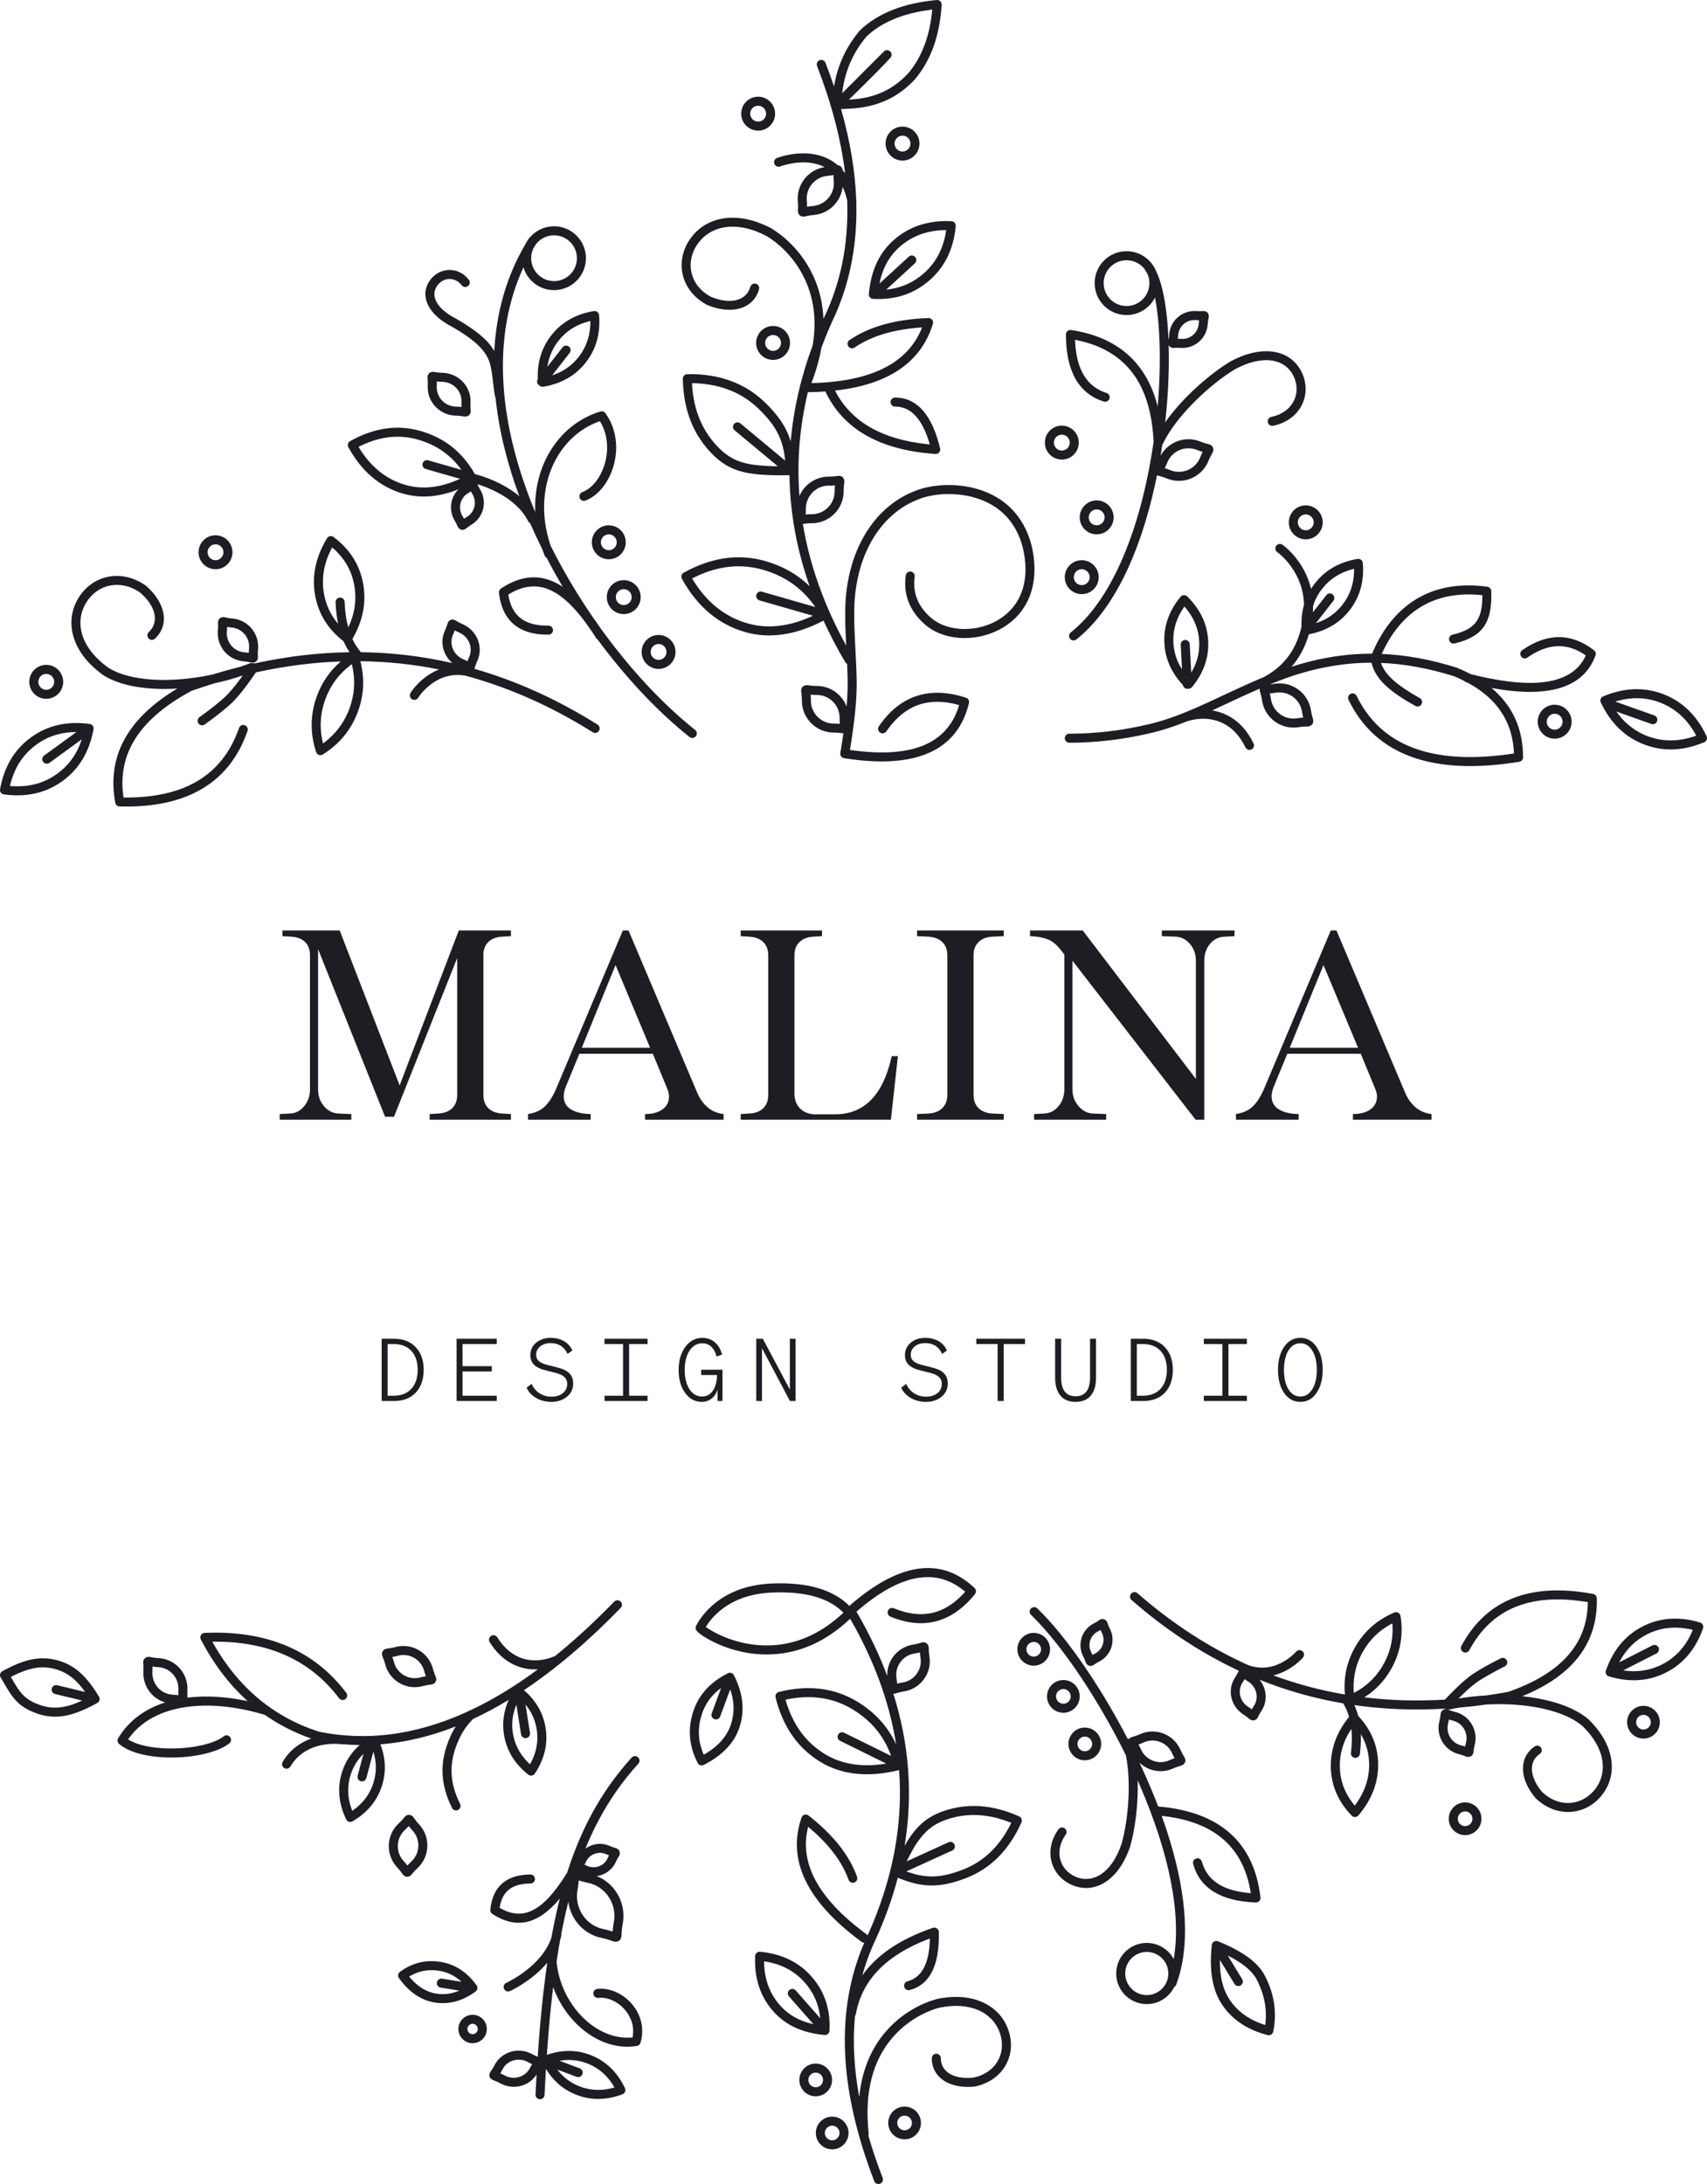 <svg width="154" height="197" viewBox="0 0 154 197" fill="none" xmlns="http://www.w3.org/2000/svg">
<path d="M87.921 143.239C88.074 143.385 88.09 143.625 87.957 143.79C85.879 146.364 83.303 147.051 80.329 145.818C80.121 145.732 80.023 145.494 80.109 145.286C80.195 145.078 80.433 144.98 80.64 145.066C83.105 146.088 85.183 145.643 86.957 143.706L87.076 143.573L86.984 143.496C84.403 141.372 81.201 141.964 77.266 145.371L77.214 145.28C78.366 147.24 79.31 149.206 80.046 151.178C79.993 149.88 80.862 148.706 82.145 148.39L82.27 148.362L82.435 148.333L82.564 148.309L82.678 148.285L82.776 148.262L82.905 148.227L83.147 148.158L83.204 148.145C83.414 148.108 83.622 148.179 83.724 148.385L83.751 148.451L83.763 148.489L83.77 148.519L83.779 148.581L83.788 148.687L83.795 148.895L83.8 148.981L83.814 149.141L83.829 149.264L83.867 149.534C84.021 150.908 83.13 152.186 81.785 152.52L81.657 152.548L81.425 152.589L81.304 152.613L81.197 152.637L81.108 152.659L80.78 152.752L80.696 152.769L80.627 152.775C80.617 152.775 80.606 152.775 80.595 152.774C82.031 157.313 82.37 161.886 81.613 166.487C82.461 164.989 83.368 164.077 84.681 163.528L84.854 163.458L85.071 163.378C87.243 162.609 89.541 162.766 91.947 163.839C92.151 163.931 92.244 164.171 92.153 164.376C91.047 166.866 89.372 168.551 87.137 169.41C84.856 170.286 83.227 170.309 80.997 169.367C80.457 171.416 79.702 173.47 78.73 175.529C78.356 176.39 78.043 177.276 77.793 178.186C79.097 176.329 81.226 174.896 84.161 173.892C84.421 173.803 84.692 173.992 84.699 174.266C84.774 177.221 83.914 179.01 82.076 179.503C81.859 179.561 81.636 179.433 81.578 179.215C81.519 178.998 81.648 178.775 81.865 178.717C83.115 178.382 83.797 177.203 83.882 175.087L83.888 174.854L83.694 174.928C79.981 176.363 77.848 178.547 77.245 181.489L77.209 181.678C77.197 181.745 77.169 181.805 77.13 181.855C76.916 184.15 77.045 186.585 77.518 189.16C77.749 186.755 78.579 184.802 79.895 183.271C81.226 181.721 82.927 180.752 84.536 180.308C87.796 179.619 90.273 180.9 91.008 183.216C91.713 185.435 90.486 187.68 87.932 188.208C85.62 188.443 84.06 187.361 84.064 185.654C84.065 185.429 84.248 185.247 84.472 185.248C84.697 185.248 84.878 185.431 84.878 185.656C84.875 186.825 85.975 187.589 87.809 187.405C89.838 186.983 90.795 185.232 90.233 183.462C89.631 181.563 87.572 180.499 84.728 181.098C83.288 181.497 81.727 182.386 80.511 183.801C78.779 185.817 77.958 188.645 78.369 192.429C78.377 192.5 78.366 192.568 78.341 192.63C78.697 193.872 79.127 195.144 79.63 196.446C79.711 196.656 79.607 196.891 79.398 196.972C79.188 197.054 78.953 196.949 78.872 196.74C75.667 188.448 75.359 181.277 77.973 175.232C77.889 175.233 77.803 175.208 77.73 175.154C72.822 171.553 70.98 167.802 72.309 163.947C72.4 163.682 72.724 163.586 72.944 163.759C75.164 165.5 76.626 167.34 77.32 169.282C77.396 169.494 77.286 169.727 77.075 169.802C76.863 169.878 76.63 169.768 76.555 169.556C75.991 167.979 74.856 166.451 73.142 164.975L72.909 164.777L72.883 164.881C72.127 168.058 73.801 171.196 77.988 174.332L78.21 174.497C78.237 174.517 78.261 174.539 78.281 174.563C80.535 169.556 81.48 164.591 81.115 159.663C78.389 160.333 76.002 160.12 74.036 158.937C71.984 157.703 70.626 155.752 69.969 153.108C69.915 152.891 70.048 152.67 70.265 152.615C72.906 151.955 75.264 152.239 77.316 153.473C78.84 154.389 79.981 155.59 80.741 157.127L80.846 157.347L80.779 156.941C80.147 153.279 78.786 149.637 76.698 146.011C74.584 148.014 72.245 149.087 69.692 149.219C68.404 149.285 67.155 149.109 65.973 148.741L65.702 148.652L65.445 148.562L65.198 148.468L64.963 148.372L64.742 148.276L64.423 148.127L64.227 148.029L64.044 147.932L63.873 147.837L63.718 147.747L63.5 147.612L63.371 147.528L63.208 147.414L63.111 147.341L63.001 147.252L62.959 147.214L62.892 147.146L62.844 147.089L62.821 147.053L62.783 146.972L62.762 146.904C62.753 146.868 62.752 146.841 62.761 146.797L62.774 146.747L62.81 146.63L62.903 146.461L62.969 146.348L63.08 146.17L63.149 146.067L63.225 145.957L63.311 145.84L63.405 145.718L63.508 145.59L63.62 145.457L63.742 145.321L63.873 145.182L64.01 145.045L64.241 144.831C65.555 143.664 67.339 142.925 69.654 142.831C72.816 142.704 75.149 143.369 76.626 144.85C81.088 140.945 84.896 140.369 87.921 143.239ZM75.076 190.919C75.891 190.919 76.552 191.58 76.552 192.396C76.552 193.211 75.891 193.872 75.076 193.872C74.262 193.872 73.602 193.211 73.602 192.396C73.602 191.58 74.262 190.919 75.076 190.919ZM75.076 191.733C74.711 191.733 74.415 192.03 74.415 192.396C74.415 192.762 74.711 193.058 75.076 193.058C75.442 193.058 75.738 192.762 75.738 192.396C75.738 192.03 75.442 191.733 75.076 191.733ZM81.609 190.014C82.424 190.014 83.084 190.675 83.084 191.49C83.084 192.306 82.424 192.967 81.609 192.967C80.794 192.967 80.134 192.306 80.134 191.49C80.134 190.675 80.794 190.014 81.609 190.014ZM81.609 190.828C81.243 190.828 80.947 191.125 80.947 191.49C80.947 191.856 81.243 192.153 81.609 192.153C81.974 192.153 82.271 191.856 82.271 191.49C82.271 191.125 81.974 190.828 81.609 190.828ZM57.562 158.507C57.728 158.657 57.741 158.915 57.59 159.081C56.192 160.627 55.011 162.296 54.014 164.174L53.778 164.628C53.435 165.306 53.115 166.01 52.816 166.746C53.399 166.315 54.178 166.185 54.891 166.452L55.016 166.503L55.129 166.552L55.229 166.591L55.315 166.622L55.389 166.647L55.554 166.698L55.63 166.726L55.691 166.757C55.844 166.845 55.938 167.006 55.911 167.223L55.897 167.298L55.865 167.376L55.836 167.43L55.729 167.607L55.664 167.724L55.616 167.819L55.515 168.035C55.175 168.708 54.532 169.134 53.831 169.224C55.45 169.861 56.459 171.577 56.208 173.345L56.145 173.727L56.117 173.935L56.098 174.115L56.085 174.27L56.067 174.579L56.053 174.696L56.034 174.789C55.978 174.981 55.832 175.122 55.593 175.145L55.51 175.148L55.403 175.13L55.314 175.105L54.939 174.975L54.692 174.901L54.492 174.849L54.075 174.753C52.557 174.357 51.474 173.051 51.272 171.544C51.111 172.179 50.961 172.836 50.82 173.515L50.692 174.151L50.635 174.447C50.649 174.507 50.649 174.57 50.633 174.634C50.606 174.747 50.574 174.858 50.539 174.968L50.45 175.463C50.412 175.686 50.374 175.911 50.337 176.138L50.211 176.948C50.594 180.869 53.785 184.015 56.913 183.788L57.066 183.773L57.086 183.667C57.397 181.741 55.637 180.106 54.075 180.2L53.979 180.208C53.756 180.232 53.556 180.07 53.532 179.846C53.508 179.623 53.67 179.422 53.893 179.399C56.107 179.164 58.584 181.53 57.785 184.253C57.741 184.403 57.616 184.514 57.463 184.54C54.342 185.071 51.147 182.663 49.902 179.231L49.78 180.293L49.678 181.261L49.601 182.052L49.529 182.858L49.46 183.681L49.395 184.52L49.337 185.344C50.736 184.864 52.081 184.879 53.356 185.395C54.694 185.936 55.705 186.926 56.379 188.348C56.481 188.563 56.378 188.82 56.155 188.903C54.683 189.457 53.268 189.467 51.931 188.926C50.806 188.471 49.911 187.697 49.255 186.617L49.224 187.135L49.173 188.041L49.127 188.964C49.116 189.189 48.925 189.362 48.701 189.351C48.477 189.34 48.304 189.149 48.314 188.925L48.362 187.991L48.41 187.122C47.757 188.129 46.463 188.509 45.331 188.013L45.214 187.959L45.018 187.856L44.914 187.804L44.822 187.761L44.743 187.727L44.473 187.618L44.429 187.598L44.373 187.566L44.344 187.546L44.297 187.509C44.154 187.377 44.12 187.199 44.179 187.017L44.205 186.949L44.241 186.885L44.298 186.799L44.371 186.693L44.439 186.587L44.49 186.503L44.546 186.405L44.67 186.177C45.299 185.095 46.642 184.673 47.803 185.181L47.919 185.235L48.123 185.342L48.228 185.394L48.318 185.436L48.438 185.488L48.51 185.516L48.525 185.294L48.619 184.002L48.687 183.161L48.758 182.337L48.834 181.528L48.914 180.734L48.999 179.956L49.088 179.193L49.181 178.444L49.279 177.71L49.33 177.348L49.378 177.028C49.082 177.382 48.745 177.721 48.373 178.043C47.857 178.488 47.307 178.873 46.756 179.197C46.659 179.254 46.566 179.307 46.477 179.356L46.165 179.52L46.009 179.595C45.804 179.688 45.564 179.597 45.471 179.392C45.379 179.187 45.47 178.946 45.675 178.853L45.852 178.767C46 178.691 46.165 178.601 46.344 178.496C46.855 178.195 47.366 177.837 47.841 177.427C48.7 176.684 49.34 175.858 49.683 174.956L49.745 174.78L49.822 174.364C50.028 173.274 50.255 172.237 50.506 171.248C48.535 173.611 46.587 174.029 44.422 172.645C44.294 172.563 44.222 172.416 44.236 172.264C44.429 170.182 45.678 169.088 47.854 169.079C48.079 169.078 48.261 169.259 48.262 169.484C48.263 169.709 48.082 169.892 47.857 169.893C46.248 169.899 45.364 170.551 45.104 171.921L45.076 172.09L45.086 172.096C47.03 173.216 48.725 172.555 50.669 169.679L50.895 169.338L51.008 169.159L51.18 168.882L51.293 168.531L51.477 167.988C52.789 164.223 54.571 161.205 56.987 158.535C57.138 158.368 57.395 158.356 57.562 158.507ZM73.59 186.134C74.405 186.134 75.065 186.795 75.065 187.61C75.065 188.425 74.405 189.086 73.59 189.086C72.776 189.086 72.115 188.425 72.115 187.61C72.115 186.795 72.776 186.134 73.59 186.134ZM50.486 185.883L52.305 186.568C52.515 186.647 52.621 186.882 52.542 187.093C52.47 187.284 52.27 187.389 52.076 187.347L52.019 187.33L50.278 186.676C50.722 187.255 51.259 187.701 51.892 188.016L52.066 188.099L52.236 188.171C53.147 188.54 54.096 188.609 55.095 188.378L55.296 188.327L55.431 188.288L55.361 188.165C54.86 187.327 54.207 186.709 53.397 186.305L53.221 186.222L53.052 186.15C52.231 185.818 51.378 185.728 50.486 185.883ZM73.59 186.948C73.225 186.948 72.928 187.244 72.928 187.61C72.928 187.976 73.225 188.272 73.59 188.272C73.956 188.272 74.252 187.976 74.252 187.61C74.252 187.244 73.956 186.948 73.59 186.948ZM45.38 186.575L45.329 186.666L45.258 186.799L45.191 186.915L45.134 187.009L45.265 187.07L45.388 187.131L45.584 187.234C46.383 187.631 47.321 187.361 47.763 186.621L47.919 186.337L48.007 186.188L47.876 186.128L47.754 186.067L47.558 185.964C46.758 185.567 45.821 185.837 45.38 186.575ZM43.886 182.727C44.045 183.417 43.615 184.106 42.925 184.265C42.236 184.425 41.548 183.994 41.388 183.304C41.229 182.614 41.659 181.925 42.349 181.765C43.039 181.606 43.727 182.037 43.886 182.727ZM109.723 175.074L109.771 175.076L109.842 175.09L109.884 175.104C112.06 175.981 113.462 176.986 114.08 178.15C114.926 179.743 115.234 181.481 114.866 183.253C114.819 183.48 114.592 183.622 114.368 183.565C112.454 183.078 110.996 182.069 110.11 180.591C109.375 179.362 109.11 177.728 109.302 175.693L109.33 175.423L109.338 175.381L109.355 175.329L109.378 175.282L109.4 175.247L109.436 175.203L109.475 175.166L109.52 175.134C109.544 175.119 109.569 175.108 109.594 175.099L109.642 175.084L109.698 175.076L109.723 175.074ZM68.516 176.049L68.573 176.05C70.521 176.229 72.083 176.985 73.238 178.315C74.36 179.607 74.885 181.113 74.841 182.948L74.83 183.2L74.82 183.254L74.804 183.301L74.774 183.362L74.761 183.382L74.739 183.411L74.695 183.455L74.651 183.489L74.632 183.502L74.574 183.53L74.516 183.547L74.467 183.555L74.425 183.557L74.393 183.556C72.385 183.371 70.848 182.672 69.722 181.375C68.567 180.045 68.036 178.391 68.13 176.436C68.14 176.224 68.31 176.058 68.516 176.049ZM42.532 182.559C42.28 182.617 42.123 182.869 42.181 183.121C42.239 183.373 42.49 183.531 42.742 183.472C42.975 183.419 43.127 183.2 43.103 182.968L43.094 182.91L43.077 182.853C42.997 182.635 42.764 182.505 42.532 182.559ZM110.764 176.389L112.065 178.525C112.182 178.717 112.121 178.967 111.93 179.084C111.755 179.191 111.533 179.15 111.406 178.998L111.371 178.949L110.055 176.793C110.039 178.186 110.293 179.312 110.808 180.172C111.447 181.24 112.437 182.031 113.738 182.517L113.946 182.592L114.144 182.656L114.167 182.473C114.301 181.255 114.08 180.06 113.559 178.931L113.458 178.72L113.362 178.532C112.961 177.777 112.096 177.057 110.764 176.389ZM68.932 176.911L68.936 177.118C68.983 178.585 69.449 179.821 70.335 180.841C71.108 181.731 72.107 182.299 73.383 182.58L71.176 180.073C71.027 179.904 71.043 179.647 71.212 179.499C71.364 179.365 71.587 179.365 71.738 179.489L71.786 179.535L73.998 182.047C73.892 180.95 73.524 180.009 72.882 179.165L72.75 178.998L72.624 178.849C71.782 177.88 70.695 177.259 69.35 176.985L69.135 176.944L68.932 176.911ZM93.582 145.076C94.92 146.368 96.409 148.212 97.887 150.377L98.289 150.976C99.483 152.774 100.659 154.768 101.731 156.836C101.769 156.837 101.807 156.844 101.843 156.856C101.884 156.807 101.938 156.764 102.001 156.73L102.067 156.699L102.129 156.677L102.352 156.61L102.488 156.565L102.593 156.527L102.713 156.479L102.956 156.376C104.287 155.846 105.798 156.429 106.434 157.697L106.489 157.814L106.55 157.946L106.607 158.062L106.658 158.16L106.729 158.286L106.813 158.426L106.885 158.555L106.911 158.614C106.974 158.784 106.952 158.971 106.787 159.131L106.727 159.183L106.656 159.222L106.613 159.24L106.552 159.261L106.284 159.343L106.192 159.374L106.087 159.412L105.967 159.46L105.724 159.563C104.693 159.973 103.553 159.716 102.796 158.988C103.024 159.468 103.243 159.95 103.454 160.432C103.734 161.068 103.998 161.699 104.245 162.323L104.487 162.945L104.531 162.949C110.046 163.426 113.145 166.182 113.714 171.149C113.742 171.396 113.544 171.611 113.296 171.602C110.174 171.493 108.253 170.338 107.644 168.132C107.584 167.915 107.711 167.691 107.927 167.631C108.144 167.571 108.368 167.698 108.428 167.915C108.892 169.595 110.292 170.542 112.714 170.752L112.841 170.762L112.817 170.614C112.134 166.547 109.493 164.291 104.803 163.792C105.005 164.351 105.193 164.904 105.367 165.45L105.569 166.102C107.099 171.185 107.375 175.663 106.108 179.024C106.073 179.116 106.009 179.187 105.93 179.233C105.705 179.691 105.349 180.093 104.878 180.376C103.573 181.161 101.879 180.738 101.095 179.432C100.334 178.164 100.709 176.529 101.925 175.717L102.038 175.645L102.154 175.579C103.442 174.886 105.06 175.321 105.822 176.589C105.845 176.628 105.867 176.667 105.889 176.707C106.596 172.598 105.462 167.14 102.864 161.114L102.635 160.588C102.703 162.697 102.416 164.92 101.968 166.529C100.929 169.639 98.751 170.888 96.728 170.033C94.815 169.224 94.104 166.941 95.485 165.009C95.615 164.826 95.869 164.784 96.052 164.915C96.235 165.046 96.277 165.3 96.146 165.483C95.075 166.981 95.602 168.673 97.044 169.283C98.595 169.938 100.298 168.962 101.191 166.291C101.78 164.174 102.079 160.837 101.574 158.326C101.402 157.976 101.225 157.628 101.046 157.281L100.687 156.597C99.781 154.896 98.809 153.254 97.823 151.746L97.428 151.15L97.032 150.57L96.834 150.285L96.439 149.73C96.241 149.456 96.044 149.19 95.848 148.93L95.457 148.421C94.612 147.341 93.787 146.405 93.017 145.662C92.855 145.506 92.851 145.248 93.007 145.086C93.162 144.925 93.42 144.92 93.582 145.076ZM39.772 176.966C41.052 177.174 42.131 177.883 42.993 179.072C43.125 179.254 43.085 179.508 42.903 179.64C41.724 180.499 40.483 180.832 39.202 180.624C37.961 180.422 36.889 179.665 35.993 178.428C35.861 178.246 35.901 177.992 36.083 177.86C37.223 177.03 38.441 176.749 39.772 176.966ZM102.457 176.343C101.537 176.896 101.239 178.092 101.792 179.013C102.345 179.934 103.539 180.232 104.459 179.678C105.38 179.125 105.678 177.93 105.125 177.008C104.572 176.087 103.377 175.789 102.457 176.343ZM37.175 178.137L37.02 178.221L36.911 178.286L37.029 178.426C37.629 179.114 38.292 179.56 39.017 179.753L39.174 179.79L39.332 179.82C40.048 179.936 40.748 179.849 41.439 179.552L39.753 179.282C39.531 179.247 39.38 179.038 39.415 178.816C39.448 178.613 39.626 178.469 39.826 178.473L39.881 178.478L41.638 178.758C41.141 178.3 40.588 177.995 39.976 177.839L39.808 177.8L39.642 177.769C38.758 177.626 37.95 177.739 37.175 178.137ZM52.211 169.607L52.196 169.799L52.174 170.001L52.143 170.233L52.08 170.619C51.88 172.085 52.771 173.5 54.142 173.927L54.268 173.963L54.684 174.058L54.91 174.117L55.187 174.2L55.273 174.23L55.288 174.04L55.31 173.838L55.341 173.606L55.384 173.349C55.657 171.837 54.752 170.349 53.339 169.911L53.216 169.876L52.8 169.781L52.577 169.723L52.379 169.664L52.211 169.607ZM37.217 163.829L37.264 163.875L37.308 163.929L37.49 164.18L37.55 164.257L37.62 164.344L37.704 164.442L37.88 164.637C38.825 165.736 38.769 167.374 37.772 168.402L37.519 168.648L37.435 168.735L37.363 168.813L37.302 168.882L37.13 169.085L37.07 169.146L37.018 169.189C36.869 169.3 36.679 169.32 36.49 169.209L36.427 169.167L36.404 169.146L36.362 169.102L36.306 169.032L36.193 168.873L36.114 168.768L36.01 168.639L35.926 168.541L35.751 168.347C34.805 167.247 34.861 165.609 35.859 164.581L36.111 164.337L36.233 164.208L36.298 164.136L36.513 163.886L36.548 163.849L36.612 163.794C36.81 163.647 37.039 163.674 37.217 163.829ZM85.146 164.218C83.799 164.736 82.93 165.672 82.04 167.407L81.941 167.603L81.8 167.892L85.572 166.174C85.776 166.081 86.017 166.171 86.11 166.376C86.195 166.562 86.128 166.778 85.961 166.886L85.908 166.915L81.773 168.8C83.428 169.416 84.709 169.398 86.415 168.807L86.63 168.731L86.845 168.65C88.668 167.95 90.08 166.643 91.088 164.712L91.198 164.495L91.234 164.421L91.158 164.39C89.034 163.546 87.036 163.492 85.146 164.218ZM52.939 167.795L52.894 167.878L52.798 168.082L52.737 168.203L52.856 168.251L52.987 168.307C53.635 168.595 54.389 168.349 54.739 167.761L54.784 167.678L54.885 167.464L54.941 167.352L54.821 167.305L54.691 167.249C54.043 166.961 53.289 167.207 52.939 167.795ZM36.874 164.712L36.83 164.762L36.687 164.91L36.519 165.074C35.769 165.773 35.681 166.922 36.288 167.718L36.361 167.808L36.536 168.003L36.635 168.118L36.757 168.27L36.843 168.176L36.943 168.073L37.112 167.909C37.861 167.21 37.949 166.061 37.343 165.265L37.27 165.175L37.094 164.98L36.997 164.867L36.913 164.764L36.874 164.712ZM133.635 163.822C133.763 164.627 133.214 165.384 132.409 165.511C131.604 165.639 130.849 165.089 130.721 164.284C130.594 163.479 131.143 162.722 131.948 162.595C132.752 162.467 133.508 163.017 133.635 163.822ZM132.075 163.399C131.714 163.456 131.467 163.795 131.525 164.157C131.582 164.518 131.921 164.764 132.282 164.707C132.619 164.654 132.856 164.355 132.839 164.021L132.832 163.949L132.817 163.879C132.73 163.556 132.412 163.345 132.075 163.399ZM55.987 144.459C56.148 144.616 56.152 144.873 55.996 145.035C53.055 148.062 50.147 150.535 47.269 152.452C48.358 153.393 49.013 154.534 49.224 155.865C49.449 157.29 49.122 158.668 48.252 159.979C48.12 160.177 47.847 160.221 47.661 160.073C46.428 159.095 45.691 157.886 45.466 156.46C45.296 155.386 45.44 154.339 45.894 153.327C44.82 153.98 43.75 154.554 42.684 155.049L42.753 154.981C42.177 155.529 41.716 156.191 41.369 156.97C40.45 159.032 40.562 160.816 41.508 162.711C41.608 162.912 41.527 163.156 41.326 163.257C41.125 163.357 40.881 163.276 40.78 163.074C39.731 160.972 39.603 158.934 40.627 156.638C40.77 156.317 40.93 156.013 41.109 155.726C38.826 156.626 36.562 157.165 34.318 157.34C34.792 158.578 34.847 159.807 34.478 161.014C34.057 162.394 33.159 163.489 31.803 164.285C31.598 164.406 31.333 164.325 31.23 164.11C30.551 162.691 30.418 161.281 30.84 159.9C31.139 158.922 31.676 158.088 32.446 157.401C31.972 157.397 31.499 157.375 31.026 157.336C30.996 157.341 30.965 157.341 30.934 157.338C28.615 157.083 26.986 157.984 26.202 159.333C26.089 159.527 25.84 159.593 25.646 159.48C25.452 159.367 25.386 159.118 25.499 158.924C26.044 157.985 26.925 157.23 28.086 156.82C26.687 156.332 25.392 155.688 24.201 154.89L23.906 154.688L23.75 154.641C18.866 153.191 13.948 153.635 11.666 156.74L11.558 156.892L11.631 156.938C13.589 158.114 18.327 157.891 20.078 156.692L20.191 156.61C20.369 156.474 20.624 156.507 20.761 156.685C20.898 156.864 20.864 157.119 20.686 157.256C18.636 158.831 12.756 159.054 10.743 157.298C10.595 157.168 10.56 156.95 10.662 156.781C11.626 155.182 13.11 154.133 14.897 153.561C13.744 153.217 12.925 152.143 12.933 150.91L12.944 150.571L12.944 150.453L12.942 150.348L12.938 150.258L12.921 149.995L12.921 149.911L12.928 149.844C12.959 149.662 13.082 149.515 13.294 149.464L13.368 149.45L13.399 149.449L13.46 149.452L13.547 149.463L13.736 149.498L13.864 149.518L14.025 149.539L14.152 149.551L14.409 149.569C15.838 149.7 16.922 150.908 16.911 152.335L16.901 152.661L16.901 152.836L16.905 152.932L16.914 153.126C18.604 152.919 20.458 153.04 22.341 153.441C20.683 151.952 19.275 150.098 18.118 147.881C17.98 147.616 18.163 147.298 18.461 147.286C24.058 147.047 28.332 148.849 31.237 152.688C31.373 152.868 31.338 153.123 31.159 153.259C30.98 153.394 30.725 153.359 30.589 153.18C28.003 149.761 24.272 148.062 19.358 148.079L19.15 148.081L19.294 148.334C20.582 150.568 22.153 152.375 24.003 153.757L24.267 153.95L24.277 153.954C24.325 153.976 24.368 154.008 24.403 154.045C25.658 154.925 27.036 155.615 28.536 156.118L28.811 156.208C33.066 157.064 37.422 156.505 41.88 154.524L42.213 154.373L42.239 154.352C42.288 154.318 42.343 154.296 42.4 154.285C44.422 153.34 46.465 152.103 48.529 150.573C47.753 150.616 46.961 150.473 46.198 150.074C45.427 149.672 44.745 149.027 44.175 148.118C44.056 147.927 44.114 147.676 44.304 147.557C44.494 147.437 44.745 147.495 44.864 147.685C45.359 148.475 45.934 149.018 46.574 149.353C47.511 149.842 48.519 149.86 49.462 149.594L49.552 149.568L49.707 149.517L49.829 149.472L49.913 149.436C49.956 149.415 50 149.403 50.044 149.399C51.539 148.194 53.045 146.837 54.562 145.328L55.129 144.758C55.223 144.661 55.318 144.565 55.413 144.467C55.569 144.306 55.827 144.302 55.987 144.459ZM143.725 143.773C143.913 143.808 144.051 143.969 144.057 144.161C144.172 148.187 141.901 151.145 137.325 153.002C139.826 153.252 142.017 153.964 143.32 155.095C145.716 157.418 146.003 160.161 144.439 162.018C142.946 163.79 140.369 163.984 138.508 162.164C137.02 160.376 137.044 158.477 138.461 157.526C138.647 157.401 138.9 157.45 139.025 157.637C139.15 157.824 139.1 158.077 138.914 158.202C137.944 158.853 137.927 160.194 139.104 161.612C140.592 163.064 142.623 162.911 143.817 161.493C145.093 159.979 144.856 157.717 142.771 155.694C141.115 154.258 137.678 153.552 134.096 153.748C133.262 153.865 132.436 153.959 131.617 154.029C131.339 154.077 131.063 154.131 130.789 154.191C130.695 154.211 130.602 154.198 130.522 154.158C130.456 154.163 130.389 154.151 130.327 154.123C127.529 154.285 124.814 154.178 122.183 153.802L122.11 153.648C122.285 153.997 122.426 154.372 122.531 154.773C123.711 156.029 124.315 157.484 124.332 159.119C124.35 160.79 123.752 162.339 122.551 163.753C122.395 163.936 122.116 163.945 121.949 163.772C120.712 162.496 120.078 161.01 120.061 159.334C120.045 157.803 120.546 156.373 121.555 155.057L121.711 154.859C121.625 154.558 121.515 154.276 121.383 154.014C121.319 153.886 121.25 153.762 121.176 153.642C118.579 153.201 116.064 152.49 113.634 151.513C114.259 152.273 114.377 153.347 113.873 154.21L113.804 154.322L113.709 154.47L113.659 154.555L113.617 154.631L113.582 154.697L113.481 154.9L113.441 154.967L113.403 155.018C113.287 155.156 113.111 155.217 112.908 155.157L112.839 155.133L112.815 155.12L112.765 155.089L112.702 155.041L112.574 154.935L112.487 154.865L112.374 154.781L112.284 154.718L112.095 154.593C111.047 153.866 110.729 152.484 111.353 151.423L111.512 151.171L111.585 151.045L111.622 150.976L111.754 150.716L111.764 150.701C108.367 149.115 105.14 146.988 102.084 144.322C101.915 144.174 101.897 143.917 102.045 143.748C102.193 143.578 102.449 143.561 102.619 143.708C105.783 146.469 109.13 148.639 112.663 150.217C113.913 150.635 115.064 150.384 116.091 149.697C116.329 149.538 116.539 149.368 116.72 149.198L116.829 149.091L116.928 148.985C117.073 148.814 117.329 148.792 117.501 148.938C117.672 149.083 117.694 149.34 117.549 149.511C117.359 149.735 117.019 150.055 116.543 150.374C116.018 150.725 115.459 150.982 114.873 151.12C116.965 151.893 119.119 152.469 121.336 152.845C121.196 151.352 121.488 149.948 122.211 148.643C123.019 147.185 124.215 146.118 125.788 145.45C126.032 145.347 126.307 145.5 126.349 145.761C126.617 147.451 126.346 149.032 125.539 150.489C124.936 151.579 124.115 152.45 123.081 153.1C125.437 153.386 127.863 153.455 130.357 153.306L130.721 152.924L130.887 152.754L131.206 152.433C131.31 152.33 131.411 152.232 131.51 152.138L131.797 151.87L132.069 151.628C132.376 151.361 132.65 151.147 132.893 150.987C133.534 150.563 134.366 150.095 135.392 149.581C135.593 149.481 135.837 149.562 135.937 149.763C136.038 149.964 135.957 150.208 135.756 150.309C135.589 150.392 135.428 150.475 135.273 150.555L134.822 150.793C134.242 151.106 133.748 151.397 133.341 151.666C132.936 151.934 132.408 152.389 131.762 153.028L131.581 153.209C132.392 153.072 133.214 152.981 134.03 152.936C134.583 152.858 135.139 152.77 135.699 152.672L136.064 152.607L136.281 152.53C140.902 150.868 143.196 148.228 143.247 144.573L143.246 144.514L143.066 144.484C138.102 143.688 134.664 145.081 132.661 148.664L132.56 148.848C132.454 149.046 132.208 149.12 132.01 149.014C131.812 148.908 131.737 148.662 131.843 148.464C134.077 144.284 138.073 142.719 143.725 143.773ZM33.685 157.997L33.052 160.377C32.994 160.594 32.772 160.723 32.555 160.666C32.357 160.613 32.233 160.424 32.255 160.227L32.266 160.168L32.791 158.194C32.235 158.745 31.846 159.392 31.617 160.138C31.33 161.079 31.344 162.032 31.661 163.008L31.729 163.203L31.78 163.335L31.896 163.254C32.687 162.682 33.245 161.976 33.576 161.134L33.644 160.951L33.701 160.776C33.979 159.865 33.975 158.941 33.685 157.997ZM121.918 155.945L121.8 156.127C121.169 157.135 120.862 158.199 120.874 159.326C120.887 160.527 121.259 161.61 121.998 162.585L122.132 162.756L122.222 162.862L122.341 162.701C123.056 161.705 123.443 160.652 123.509 159.537L123.518 159.327L123.519 159.128C123.509 158.148 123.259 157.247 122.767 156.419C122.789 156.977 122.761 157.572 122.685 158.204C122.658 158.427 122.456 158.587 122.233 158.56C122.01 158.533 121.851 158.33 121.878 158.107C121.973 157.316 121.986 156.596 121.918 155.945ZM65.846 150.884L65.875 150.884L65.911 150.888L65.957 150.898L65.991 150.909L66.021 150.922L66.082 150.957L66.139 151.004L66.165 151.034L66.186 151.063L66.208 151.099C67.033 152.701 67.209 154.262 66.725 155.764C66.257 157.219 65.149 158.36 63.488 159.197C63.289 159.298 63.046 159.219 62.944 159.02C62.15 157.479 62.034 155.956 62.536 154.394C63.001 152.951 63.988 151.825 65.478 151.025L65.684 150.919L65.717 150.906L65.792 150.888L65.846 150.884ZM71.185 153.248L70.946 153.295L70.866 153.312L70.888 153.391C71.485 155.426 72.549 156.958 74.084 158.002L74.271 158.125L74.454 158.239C75.99 159.163 77.831 159.429 79.949 159.074L75.792 157.022C75.59 156.922 75.507 156.678 75.607 156.477C75.697 156.294 75.907 156.208 76.096 156.269L76.151 156.292L80.392 158.384C79.782 156.69 78.751 155.396 77.284 154.416L77.09 154.29L76.897 154.17C75.224 153.164 73.326 152.855 71.185 153.248ZM47.408 153.75L47.813 156.312C47.848 156.534 47.697 156.743 47.475 156.778C47.272 156.81 47.08 156.686 47.022 156.494L47.01 156.44L46.587 153.772C46.235 154.606 46.131 155.458 46.269 156.333C46.423 157.304 46.852 158.155 47.565 158.893L47.711 159.039L47.815 159.135L47.884 159.011C48.344 158.15 48.536 157.271 48.465 156.368L48.446 156.174L48.421 155.992C48.288 155.157 47.953 154.411 47.408 153.75ZM103.368 157.091L103.265 157.129L103.032 157.228L102.883 157.287L102.756 157.334L102.712 157.348L102.737 157.392L102.83 157.572L102.897 157.713L102.979 157.889C103.418 158.742 104.414 159.147 105.312 158.848L105.415 158.81L105.657 158.707L105.797 158.652L105.967 158.59L105.944 158.549L105.882 158.432L105.816 158.297L105.749 158.15C105.339 157.23 104.3 156.781 103.368 157.091ZM99.132 156.542C99.552 157.241 99.326 158.148 98.628 158.568C97.929 158.988 97.023 158.762 96.604 158.063C96.201 157.393 96.392 156.532 97.023 156.092L97.108 156.037L97.197 155.988C97.881 155.637 98.73 155.872 99.132 156.542ZM130.432 154.161L130.488 154.165L130.559 154.178L130.641 154.203L130.885 154.297L130.962 154.324L131.051 154.352L131.155 154.383L131.371 154.44C132.586 154.794 133.32 156.022 133.075 157.256L133.048 157.375L133.034 157.434L133.009 157.547L132.989 157.647L132.974 157.735L132.962 157.811L132.932 158.04L132.917 158.116L132.898 158.176C132.835 158.346 132.689 158.464 132.474 158.474L132.4 158.474L132.374 158.47L132.314 158.455L132.239 158.43L132.086 158.37L131.983 158.332L131.851 158.289L131.747 158.258L131.531 158.201C130.316 157.847 129.582 156.619 129.826 155.39L129.893 155.097L129.921 154.949L129.934 154.869L129.974 154.574L129.985 154.525L130.004 154.465C130.045 154.353 130.116 154.272 130.203 154.222L130.27 154.189C130.302 154.176 130.336 154.167 130.374 154.163L130.432 154.161ZM65.059 152.248C64.199 152.886 63.62 153.683 63.31 154.643C62.952 155.759 62.954 156.834 63.351 157.929L63.425 158.122L63.489 158.274L63.684 158.161C64.722 157.534 65.442 156.764 65.828 155.847L65.896 155.673L65.951 155.514C66.276 154.505 66.254 153.465 65.879 152.382L64.971 154.828C64.893 155.038 64.659 155.146 64.448 155.067C64.257 154.996 64.151 154.796 64.192 154.602L64.209 154.544L65.059 152.248ZM97.527 156.735C97.214 156.923 97.112 157.33 97.301 157.644C97.489 157.957 97.895 158.059 98.209 157.87C98.522 157.682 98.624 157.275 98.435 156.961C98.247 156.648 97.841 156.546 97.527 156.735ZM130.72 155.1L130.689 155.264L130.622 155.559C130.475 156.344 130.917 157.118 131.651 157.385L131.749 157.416L131.965 157.474L132.091 157.511L132.182 157.54L132.213 157.38L132.242 157.249L132.259 157.18C132.464 156.361 132.015 155.531 131.247 155.255L131.153 155.225L130.937 155.167L130.813 155.131L130.72 155.1ZM149.725 155.112C149.853 155.917 149.304 156.674 148.499 156.801C147.694 156.929 146.939 156.379 146.811 155.574C146.684 154.769 147.233 154.012 148.038 153.885C148.842 153.757 149.598 154.307 149.725 155.112ZM148.165 154.689C147.804 154.746 147.557 155.085 147.615 155.447C147.672 155.808 148.011 156.055 148.372 155.997C148.733 155.94 148.979 155.601 148.922 155.239C148.865 154.878 148.526 154.631 148.165 154.689ZM5.161 149.754C6.546 150.126 7.542 150.947 8.523 152.401L8.646 152.586L8.836 152.886L8.929 153.038C8.943 153.06 8.954 153.083 8.963 153.107L8.982 153.172L8.989 153.229L8.987 153.293L8.981 153.331L8.977 153.352C8.963 153.406 8.937 153.458 8.902 153.503L8.859 153.549L8.82 153.581L8.776 153.609L8.5 153.758L8.226 153.901C6.388 154.84 4.947 155.109 3.378 154.571C2.275 154.193 1.629 153.721 1.051 152.922L0.956 152.785L0.825 152.587L0.782 152.519L0.559 152.155L0.211 151.565L0.058 151.309C-0.061 151.111 0.009 150.854 0.211 150.743C2.159 149.673 3.592 149.334 5.161 149.754ZM97.198 152.254C97.618 152.953 97.392 153.86 96.693 154.28C95.995 154.7 95.089 154.474 94.669 153.775C94.267 153.105 94.458 152.244 95.089 151.804L95.174 151.749L95.262 151.7C95.947 151.349 96.796 151.585 97.198 152.254ZM112.287 151.455L112.207 151.593L112.101 151.76C111.654 152.437 111.818 153.343 112.464 153.855L112.55 153.919L112.739 154.044L112.848 154.12L112.935 154.185L113.015 154.047L113.121 153.88C113.568 153.202 113.404 152.297 112.759 151.785L112.672 151.72L112.483 151.595L112.376 151.521L112.287 151.455ZM1.185 151.152L0.975 151.258L1.258 151.737L1.386 151.95L1.506 152.143L1.63 152.331C2.132 153.065 2.644 153.46 3.642 153.801C4.846 154.214 5.975 154.06 7.419 153.39L4.971 152.8C4.752 152.747 4.618 152.528 4.67 152.309C4.718 152.109 4.907 151.979 5.106 151.999L5.161 152.008L7.682 152.615C6.941 151.577 6.206 150.962 5.261 150.636L5.101 150.584L4.95 150.541C3.772 150.225 2.664 150.42 1.185 151.152ZM95.593 152.447C95.279 152.635 95.178 153.042 95.366 153.356C95.555 153.67 95.961 153.771 96.275 153.583C96.588 153.394 96.689 152.987 96.501 152.674C96.313 152.36 95.906 152.258 95.593 152.447ZM13.754 150.325L13.757 150.443L13.757 150.585L13.746 150.924C13.748 151.886 14.456 152.703 15.395 152.843L15.501 152.855L15.758 152.873L15.905 152.887L16.09 152.91L16.088 152.653L16.098 152.311C16.096 151.349 15.389 150.532 14.449 150.393L14.344 150.38L14.086 150.362L13.937 150.348L13.754 150.325ZM125.61 146.432L125.496 146.492C124.389 147.088 123.533 147.935 122.923 149.037C122.35 150.071 122.082 151.169 122.118 152.337L122.129 152.571L122.14 152.7L122.254 152.64C123.227 152.117 124.005 151.4 124.594 150.485L124.718 150.287L124.828 150.095C125.4 149.061 125.668 147.963 125.632 146.795L125.621 146.561L125.61 146.432ZM39.016 150.383L39.11 150.707L39.165 150.873L39.197 150.963L39.331 151.314L39.35 151.396C39.386 151.639 39.255 151.829 39.035 151.912L38.973 151.932L38.905 151.946L38.604 151.988L38.509 152.004L38.401 152.026L38.277 152.053L38.027 152.116C36.629 152.433 35.226 151.621 34.796 150.27L34.702 149.943L34.665 149.83L34.631 149.732L34.599 149.647L34.502 149.402L34.477 149.323L34.462 149.257C34.435 149.073 34.507 148.896 34.693 148.781L34.759 148.745L34.788 148.735L34.847 148.719L34.933 148.702L35.124 148.677L35.252 148.657L35.411 148.627L35.538 148.598L35.785 148.536C37.184 148.22 38.586 149.032 39.016 150.383ZM82.99 149.047L82.858 149.079L82.723 149.108L82.578 149.134L82.419 149.162C81.433 149.358 80.764 150.275 80.867 151.269L80.913 151.612L80.928 151.748L80.936 151.863L81.135 151.817L81.276 151.789L81.508 151.748C82.493 151.552 83.163 150.635 83.06 149.638L83.046 149.531L83.023 149.371L83.005 149.226L82.99 149.047ZM153.375 146.35C153.597 146.417 153.718 146.655 153.642 146.874C152.997 148.722 151.886 150.057 150.317 150.857C148.811 151.625 147.155 151.762 145.368 151.272L145.114 151.197L145.078 151.181L145.036 151.157L145.006 151.135L144.989 151.12L144.954 151.085L144.944 151.073C144.927 151.052 144.912 151.028 144.899 151.003L144.877 150.95L144.86 150.882L144.855 150.823L144.856 150.781L144.86 150.753L144.87 150.71L144.887 150.66C145.532 148.824 146.64 147.498 148.202 146.701C149.771 145.901 151.502 145.786 153.375 146.35ZM36.078 149.308L35.974 149.328L35.733 149.389L35.577 149.424L35.396 149.458L35.435 149.57L35.479 149.705L35.543 149.928C35.804 150.903 36.763 151.509 37.734 151.345L37.838 151.325L38.089 151.262L38.233 151.229L38.416 151.194L38.397 151.14L38.333 150.948L38.239 150.622C37.94 149.708 37.014 149.149 36.078 149.308ZM148.571 147.426C147.493 147.976 146.663 148.813 146.076 149.946L149.075 148.416C149.275 148.314 149.52 148.394 149.622 148.594C149.715 148.776 149.657 148.995 149.496 149.11L149.444 149.142L146.444 150.671C147.564 150.841 148.607 150.717 149.582 150.303L149.776 150.216L149.948 150.132C151.092 149.548 151.957 148.643 152.548 147.402L152.639 147.204L152.719 147.015L152.519 146.968C151.086 146.659 149.775 146.813 148.571 147.426ZM99.854 146.264L99.886 146.323L99.909 146.378L99.995 146.614L100.03 146.698L100.074 146.795L100.177 147.009C100.64 148.042 100.242 149.255 99.274 149.814L99.063 149.927L98.97 149.98L98.891 150.027L98.825 150.07L98.683 150.166L98.612 150.207L98.55 150.236C98.385 150.299 98.202 150.27 98.05 150.113L98 150.055L97.96 149.981L97.936 149.925L97.866 149.729L97.816 149.606L97.772 149.508L97.669 149.295C97.206 148.262 97.604 147.049 98.572 146.49L98.674 146.434L98.783 146.377L98.876 146.324L98.955 146.276L99.021 146.234L99.17 146.134L99.22 146.104L99.283 146.074L99.361 146.048C99.578 145.997 99.748 146.094 99.854 146.264ZM94.524 148.003C94.944 148.702 94.718 149.609 94.02 150.029C93.322 150.449 92.415 150.223 91.996 149.524C91.576 148.825 91.802 147.918 92.5 147.498C93.199 147.078 94.105 147.304 94.524 148.003ZM92.919 148.196C92.606 148.384 92.504 148.791 92.693 149.105C92.881 149.419 93.288 149.52 93.601 149.332C93.914 149.143 94.016 148.736 93.827 148.423C93.639 148.109 93.233 148.008 92.919 148.196ZM99.286 147.027L99.174 147.09L99.049 147.157C98.417 147.479 98.134 148.22 98.37 148.863L98.405 148.95L98.509 149.163L98.56 149.277L98.672 149.214L98.797 149.147C99.429 148.825 99.712 148.083 99.476 147.441L99.441 147.354L99.337 147.141L99.286 147.027ZM69.687 143.645C67.643 143.727 66.081 144.345 64.923 145.317L64.785 145.435L64.643 145.566L64.456 145.75L64.34 145.872L64.233 145.992L64.135 146.108L64.044 146.22L63.962 146.327L63.888 146.429L63.821 146.525L63.764 146.611L63.677 146.749L63.827 146.854L63.938 146.927L64.066 147.007L64.274 147.129L64.43 147.216L64.599 147.305L64.779 147.395L64.974 147.488L65.278 147.621L65.496 147.71L65.724 147.797L65.967 147.883C67.131 148.278 68.371 148.472 69.65 148.406C71.849 148.292 73.88 147.419 75.752 145.774L75.959 145.588L76.089 145.466L76.008 145.384C74.707 144.114 72.609 143.527 69.687 143.645ZM117.313 120.676C117.914 120.676 118.399 120.942 118.766 121.482C119.142 122.014 119.329 122.711 119.329 123.563C119.329 124.416 119.142 125.113 118.766 125.652C118.399 126.184 117.914 126.45 117.313 126.45C116.711 126.45 116.226 126.184 115.851 125.652C115.484 125.113 115.296 124.416 115.296 123.563C115.296 122.711 115.484 122.014 115.851 121.482C116.226 120.942 116.711 120.676 117.313 120.676ZM49.676 120.676C50.57 120.676 51.25 121.053 51.59 121.717L51.638 121.819L51.201 122.124C50.911 121.475 50.388 121.146 49.669 121.146C49.293 121.146 48.981 121.248 48.739 121.443C48.496 121.639 48.371 121.889 48.371 122.194C48.371 122.539 48.528 122.773 48.871 122.938L48.95 122.973L49.036 123.008L49.135 123.043L49.254 123.08L49.484 123.143L50.043 123.282L50.257 123.339L50.511 123.412L50.636 123.452L50.685 123.47C50.841 123.524 50.974 123.587 51.091 123.657C51.505 123.908 51.709 124.275 51.709 124.8C51.709 125.277 51.521 125.676 51.146 125.989C50.771 126.294 50.302 126.45 49.739 126.45C49.239 126.45 48.785 126.333 48.371 126.098C48.01 125.89 47.741 125.619 47.571 125.293L47.511 125.167L47.957 124.823C48.277 125.543 48.942 125.981 49.747 125.981C50.161 125.981 50.505 125.879 50.771 125.668C51.036 125.457 51.169 125.175 51.169 124.839C51.169 124.455 51.005 124.197 50.622 124.009C50.536 123.97 50.427 123.923 50.302 123.884L50.189 123.851L49.946 123.785L49.486 123.673L49.258 123.614L49.064 123.561L48.906 123.514C48.883 123.507 48.861 123.5 48.84 123.493C48.676 123.43 48.535 123.36 48.418 123.29C48.035 123.047 47.847 122.711 47.847 122.233C47.847 121.78 48.019 121.404 48.363 121.115C48.715 120.825 49.153 120.676 49.676 120.676ZM95.731 120.755V124.229C95.731 125.363 96.16 125.942 97.036 125.942C97.878 125.942 98.308 125.407 98.339 124.357L98.341 124.229V120.755H98.88V124.252C98.88 125.684 98.224 126.45 97.036 126.45C95.887 126.45 95.236 125.734 95.193 124.393L95.191 124.252V120.755H95.731ZM63.358 120.676C64.196 120.676 64.819 121.17 65.111 122.056L65.148 122.179L64.648 122.359C64.461 121.6 63.992 121.162 63.366 121.162C62.889 121.162 62.507 121.381 62.209 121.827C61.92 122.273 61.772 122.852 61.772 123.563C61.772 124.283 61.912 124.862 62.202 125.308C62.491 125.746 62.866 125.965 63.343 125.965C63.742 125.965 64.07 125.793 64.312 125.441C64.53 125.124 64.653 124.706 64.681 124.198L64.687 124.025H63.257V123.548H65.18V126.372H64.734V125.332C64.539 126.012 63.992 126.45 63.312 126.45C62.702 126.45 62.202 126.184 61.811 125.645C61.42 125.105 61.225 124.416 61.225 123.571C61.225 122.726 61.428 122.03 61.827 121.49C62.225 120.95 62.741 120.676 63.358 120.676ZM83.471 120.676C84.364 120.676 85.045 121.053 85.385 121.717L85.433 121.819L84.995 122.124C84.706 121.475 84.182 121.146 83.463 121.146C83.088 121.146 82.775 121.248 82.533 121.443C82.291 121.639 82.166 121.889 82.166 122.194C82.166 122.539 82.322 122.773 82.666 122.938L82.745 122.973L82.83 123.008L82.93 123.043L83.049 123.08L83.279 123.143L83.838 123.282L84.052 123.339L84.23 123.389L84.373 123.433L84.479 123.47C84.636 123.524 84.769 123.587 84.886 123.657C85.3 123.908 85.503 124.275 85.503 124.8C85.503 125.277 85.316 125.676 84.941 125.989C84.565 126.294 84.096 126.45 83.534 126.45C83.033 126.45 82.58 126.333 82.166 126.098C81.805 125.89 81.536 125.619 81.365 125.293L81.306 125.167L81.751 124.823C82.072 125.543 82.736 125.981 83.541 125.981C83.956 125.981 84.3 125.879 84.565 125.668C84.831 125.457 84.964 125.175 84.964 124.839C84.964 124.455 84.8 124.197 84.417 124.009C84.331 123.97 84.222 123.923 84.096 123.884L83.912 123.831L83.64 123.76L83.281 123.673L83.052 123.614L82.859 123.561L82.701 123.514C82.677 123.507 82.655 123.5 82.635 123.493C82.471 123.43 82.33 123.36 82.213 123.29C81.83 123.047 81.642 122.711 81.642 122.233C81.642 121.78 81.814 121.404 82.158 121.115C82.51 120.825 82.947 120.676 83.471 120.676ZM68.82 120.755L71.259 125.339V120.755H71.775V126.372H71.266L68.742 121.608V126.372H68.226V120.755H68.82ZM112.492 120.755V121.232H110.827V125.895H112.492V126.372H108.607V125.895H110.28V121.232H108.607V120.755H112.492ZM103.123 120.755C103.959 120.755 104.615 121.005 105.092 121.514C105.569 122.014 105.811 122.695 105.811 123.563C105.811 124.432 105.569 125.113 105.092 125.621C104.647 126.089 104.046 126.338 103.287 126.369L103.123 126.372H102.02V120.755H103.123ZM92.473 120.755V121.232H90.55V126.372H90.003V121.232H88.081V120.755H92.473ZM58.421 120.755V121.232H56.756V125.895H58.421V126.372H54.536V125.895H56.209V121.232H54.536V120.755H58.421ZM44.817 120.755V121.232H41.729V123.227H44.371V123.704H41.729V125.895H44.817V126.372H41.19V120.755H44.817ZM35.533 120.755C36.37 120.755 37.026 121.005 37.503 121.514C37.98 122.014 38.222 122.695 38.222 123.563C38.222 124.432 37.98 125.113 37.503 125.621C37.058 126.089 36.456 126.338 35.698 126.369L35.533 126.372H34.431V120.755H35.533ZM117.313 121.162C116.867 121.162 116.508 121.381 116.234 121.819C115.968 122.257 115.835 122.836 115.835 123.563C115.835 124.291 115.968 124.87 116.234 125.308C116.508 125.746 116.867 125.965 117.313 125.965C117.758 125.965 118.118 125.746 118.391 125.308C118.665 124.862 118.798 124.283 118.798 123.563C118.798 122.844 118.665 122.265 118.391 121.827C118.118 121.381 117.758 121.162 117.313 121.162ZM35.526 121.232H34.971V125.895H35.533C36.878 125.895 37.683 125.011 37.683 123.563C37.683 122.146 36.927 121.287 35.651 121.235L35.526 121.232ZM103.115 121.232H102.56V125.895H103.123C104.467 125.895 105.272 125.011 105.272 123.563C105.272 122.146 104.517 121.287 103.24 121.235L103.115 121.232ZM120.57 83.926L126.809 98.658C127.036 99.162 127.345 99.577 127.735 99.902C128.086 100.195 128.502 100.382 128.985 100.464L129.148 100.488V101H122.057V100.488C122.723 100.488 123.251 100.345 123.641 100.061C124.031 99.776 124.226 99.39 124.226 98.902C124.226 98.707 124.178 98.488 124.082 98.245L122.763 95.048H116.135L114.941 97.951C114.795 98.293 114.722 98.602 114.722 98.878C114.722 99.398 114.937 99.793 115.367 100.061C115.762 100.307 116.297 100.447 116.971 100.481L117.159 100.488V101H111.505V100.488C112.139 100.39 112.642 100.163 113.016 99.805C113.352 99.483 113.656 99.036 113.926 98.463L114.015 98.268L120.058 83.926H120.57ZM97.678 83.926L107.889 97.317V86.657C107.889 86.072 107.714 85.572 107.365 85.157C107.044 84.777 106.659 84.558 106.21 84.499L106.085 84.487L104.818 84.438V83.926H111.373V84.438L110.496 84.487C109.96 84.503 109.517 84.718 109.168 85.133C108.848 85.513 108.674 85.972 108.648 86.509L108.644 86.657V101H107.864L96.752 86.657V98.268C96.752 98.837 96.931 99.333 97.288 99.756C97.616 100.144 97.998 100.367 98.435 100.427L98.555 100.439L99.798 100.488V101H93.292V100.488L94.193 100.439C94.713 100.423 95.148 100.203 95.497 99.78C95.817 99.393 95.99 98.937 96.017 98.413L96.021 98.268V86.097L95.655 85.633C95.33 85.21 94.965 84.913 94.559 84.743C94.193 84.589 93.716 84.491 93.127 84.45L92.926 84.438V83.926H97.678ZM90.558 83.926V84.438L89.535 84.487C88.999 84.519 88.58 84.682 88.28 84.975C88.006 85.241 87.857 85.594 87.832 86.035L87.829 86.17V98.756C87.829 99.26 87.979 99.658 88.28 99.951C88.553 100.217 88.917 100.376 89.371 100.427L89.51 100.439L90.558 100.488V101H82.736V100.488L83.784 100.439C84.303 100.406 84.714 100.244 85.014 99.951C85.287 99.685 85.436 99.332 85.461 98.891L85.465 98.756V86.17C85.465 85.666 85.315 85.267 85.014 84.975C84.741 84.708 84.37 84.55 83.903 84.499L83.759 84.487L82.736 84.438V83.926H90.558ZM74.159 83.926V84.438L73.379 84.487C72.843 84.519 72.424 84.682 72.124 84.975C71.85 85.241 71.701 85.594 71.677 86.035L71.673 86.17V98.634C71.673 99.203 71.847 99.658 72.197 100C72.517 100.313 72.936 100.483 73.454 100.509L73.598 100.512H75.328C77.923 100.512 79.614 98.833 80.399 95.476L80.446 95.268H81.006L80.373 101H66.823V100.488L67.628 100.439C68.164 100.406 68.578 100.244 68.87 99.951C69.136 99.685 69.281 99.332 69.305 98.891L69.309 98.756V86.17C69.309 85.666 69.159 85.267 68.858 84.975C68.585 84.708 68.215 84.55 67.747 84.499L67.603 84.487L66.823 84.438V83.926H74.159ZM56.703 83.926L62.941 98.658C63.169 99.162 63.478 99.577 63.867 99.902C64.218 100.195 64.635 100.382 65.118 100.464L65.281 100.488V101H58.19V100.488C58.856 100.488 59.384 100.345 59.773 100.061C60.163 99.776 60.358 99.39 60.358 98.902C60.358 98.707 60.311 98.488 60.215 98.245L58.896 95.048H52.268L51.074 97.951C50.928 98.293 50.855 98.602 50.855 98.878C50.855 99.398 51.07 99.793 51.5 100.061C51.895 100.307 52.429 100.447 53.104 100.481L53.291 100.488V101H47.638V100.488C48.271 100.39 48.775 100.163 49.149 99.805C49.485 99.483 49.788 99.036 50.059 98.463L50.148 98.268L56.191 83.926H56.703ZM30.645 83.926L36.055 97.902L41.392 83.926H46.095V84.438L45.291 84.487C44.755 84.519 44.341 84.682 44.048 84.975C43.782 85.241 43.637 85.587 43.613 86.015L43.61 86.145V98.756C43.61 99.26 43.756 99.658 44.048 99.951C44.314 100.217 44.681 100.376 45.148 100.427L45.291 100.439L46.095 100.488V101H38.76V100.488L39.564 100.439C40.1 100.406 40.515 100.244 40.807 99.951C41.073 99.685 41.218 99.332 41.242 98.891L41.246 98.756V86.414L35.544 100.732H34.739L28.696 85.609V98.268C28.696 98.853 28.87 99.353 29.22 99.768C29.54 100.148 29.925 100.368 30.375 100.427L30.499 100.439L31.693 100.488V101H25.235V100.488L26.161 100.439C26.665 100.423 27.091 100.203 27.441 99.78C27.761 99.393 27.934 98.937 27.961 98.413L27.965 98.268V86.145C27.965 85.657 27.819 85.267 27.526 84.975C27.26 84.708 26.894 84.55 26.426 84.499L26.283 84.487L25.479 84.438V83.926H30.645ZM119.401 87.048L116.354 94.512H122.52L119.401 87.048ZM55.533 87.048L52.487 94.512H58.653L55.533 87.048ZM30.094 48.438C31.584 49.557 32.482 50.99 32.775 52.721C33.054 54.375 32.731 56.007 31.813 57.602L31.794 57.633C31.935 57.936 32.097 58.215 32.28 58.469C32.37 58.595 32.464 58.715 32.562 58.829C35.361 58.861 38.116 59.19 40.827 59.816C40.01 59.137 39.689 58.014 40.084 57.014L40.206 56.728L40.244 56.631L40.301 56.471L40.373 56.244L40.403 56.17L40.433 56.113C40.456 56.074 40.483 56.04 40.514 56.01L40.563 55.97L40.589 55.951C40.632 55.922 40.682 55.9 40.74 55.891L40.8 55.885L40.866 55.887L40.934 55.898L40.975 55.909L41.056 55.942L41.128 55.98L41.279 56.07L41.382 56.128L41.513 56.197L41.617 56.248L41.834 56.346C43.032 56.925 43.584 58.297 43.112 59.493L42.99 59.776L42.935 59.92L42.907 59.998L42.814 60.289L42.798 60.327C46.59 61.413 50.294 63.091 53.909 65.359C54.1 65.478 54.157 65.73 54.038 65.92C53.918 66.111 53.667 66.168 53.477 66.049C49.736 63.702 45.902 62 41.973 60.942C40.682 60.728 39.577 61.117 38.644 61.911C38.377 62.138 38.145 62.382 37.952 62.625L37.851 62.756L37.75 62.901C37.742 62.913 37.735 62.923 37.73 62.933C37.613 63.125 37.363 63.186 37.171 63.07C36.979 62.953 36.918 62.703 37.034 62.511C37.225 62.196 37.585 61.743 38.117 61.291C38.545 60.926 39.008 60.633 39.505 60.425L39.606 60.385C37.274 59.914 34.909 59.667 32.511 59.642C32.908 61.173 32.837 62.683 32.3 64.162C31.703 65.803 30.64 67.104 29.12 68.054C28.896 68.194 28.6 68.086 28.518 67.835C27.964 66.129 27.985 64.448 28.581 62.807C29.035 61.561 29.756 60.511 30.742 59.663C28.227 59.751 25.675 60.08 23.087 60.651L22.789 61.082L22.651 61.277L22.32 61.735L22.006 62.15C21.559 62.728 21.169 63.171 20.833 63.478C20.238 64.023 19.452 64.645 18.472 65.347C18.29 65.478 18.036 65.435 17.905 65.253C17.774 65.07 17.817 64.816 17.999 64.685L18.461 64.35L18.89 64.028C19.441 63.608 19.906 63.224 20.284 62.878C20.56 62.625 20.888 62.258 21.265 61.778L21.497 61.477L21.618 61.316L21.899 60.93C21.062 61.215 20.203 61.451 19.344 61.637C18.777 61.81 18.209 61.995 17.639 62.19L17.279 62.315L17.075 62.427C12.533 64.919 10.58 68.05 11.135 71.871L11.145 71.936L11.339 71.938C16.643 71.951 19.997 69.933 21.491 65.868L21.563 65.666C21.637 65.454 21.869 65.341 22.081 65.415C22.293 65.489 22.405 65.721 22.332 65.933C20.703 70.63 16.821 72.906 10.79 72.743C10.598 72.738 10.436 72.6 10.401 72.412C9.618 68.239 11.509 64.788 15.998 62.106C13.333 62.27 10.911 61.895 9.362 60.928C6.501 58.917 5.756 56.129 7.069 53.954C8.321 51.879 10.95 51.257 13.169 52.832C14.999 54.435 15.284 56.396 13.98 57.607C13.815 57.76 13.558 57.751 13.405 57.586C13.252 57.421 13.262 57.163 13.427 57.011C14.336 56.166 14.132 54.757 12.667 53.47C10.874 52.201 8.778 52.697 7.765 54.375C6.684 56.166 7.304 58.487 9.811 60.25C11.771 61.472 15.459 61.639 19.15 60.846C19.997 60.587 20.84 60.353 21.68 60.145C21.96 60.05 22.238 59.948 22.512 59.841C22.604 59.805 22.7 59.805 22.786 59.833C22.854 59.816 22.927 59.817 22.996 59.838L23.239 59.785C26.047 59.187 28.814 58.868 31.54 58.829L31.48 58.74C31.298 58.463 31.138 58.165 30.997 57.846C29.568 56.739 28.703 55.332 28.418 53.64C28.126 51.914 28.491 50.213 29.503 48.552C29.628 48.347 29.902 48.294 30.094 48.438ZM7.859 65.272L8.116 65.304L8.155 65.314L8.205 65.333L8.263 65.365L8.299 65.393L8.33 65.422L8.366 65.464C8.382 65.486 8.395 65.509 8.406 65.532L8.428 65.593L8.438 65.638L8.442 65.67L8.443 65.715C8.443 65.735 8.441 65.756 8.437 65.776C8.072 67.795 7.141 69.359 5.649 70.444C4.156 71.529 2.383 71.933 0.352 71.656C0.122 71.625 -0.035 71.408 0.007 71.18C0.371 69.161 1.303 67.597 2.795 66.512C4.23 65.469 5.924 65.056 7.859 65.272ZM6.896 66.03C5.525 66.028 4.321 66.408 3.273 67.171C2.12 68.009 1.348 69.168 0.953 70.664L0.895 70.897L1.146 70.915C2.534 70.99 3.758 70.691 4.828 70.018L5.005 69.902L5.171 69.785C6.219 69.023 6.953 67.995 7.375 66.689L4.461 68.807C4.279 68.939 4.025 68.899 3.893 68.717C3.773 68.552 3.795 68.327 3.937 68.188L3.983 68.149L6.896 66.03ZM115.696 49.135L115.792 49.205L115.915 49.302L115.986 49.361L116.144 49.501C116.466 49.794 116.786 50.144 117.086 50.553C117.649 51.32 118.059 52.177 118.279 53.12C118.387 52.945 118.506 52.774 118.635 52.608C119.565 51.417 120.853 50.684 122.479 50.415C122.713 50.376 122.931 50.547 122.95 50.784C123.082 52.428 122.684 53.856 121.754 55.047C120.905 56.135 119.757 56.84 118.327 57.16L118.083 57.21C117.736 58.388 117.215 59.35 116.518 60.141C117.633 59.777 118.697 59.512 119.849 59.307C121.14 59.078 122.445 58.961 123.781 58.965C125.623 54.572 129.139 52.224 134.186 52.926C134.382 52.953 134.53 53.117 134.537 53.314C134.642 56.202 133.726 57.442 131.23 58.041C131.011 58.093 130.792 57.959 130.739 57.74C130.687 57.522 130.822 57.302 131.04 57.25C133.014 56.776 133.721 55.966 133.732 53.824L133.731 53.689L133.628 53.678C129.328 53.236 126.338 55.233 124.659 58.984C126.81 59.075 129.048 59.478 131.437 60.226C131.875 60.406 132.288 60.599 132.678 60.805L133.042 60.896C133.309 60.961 133.572 61.021 133.829 61.077L134.336 61.183C139.089 62.132 141.954 61.447 143.024 59.207L143.064 59.12L143.033 59.099C141.414 57.977 139.747 58.011 137.951 59.209L137.796 59.314C137.613 59.443 137.359 59.398 137.23 59.214C137.101 59.03 137.146 58.776 137.33 58.647C139.574 57.074 141.768 57.074 143.809 58.659C143.949 58.768 144.002 58.954 143.941 59.121C142.866 62.055 139.704 63.003 134.557 62.053C136.448 63.635 137.405 65.727 137.405 68.311C137.405 68.511 137.26 68.681 137.063 68.713C129.271 69.982 124.1 68.13 121.661 63.13C121.562 62.928 121.646 62.684 121.848 62.586C122.05 62.487 122.293 62.571 122.392 62.773C124.561 67.22 129.082 68.984 136.052 68.041L136.585 67.964L136.583 67.916C136.465 65.124 135.076 63.018 132.397 61.573L132.296 61.547C132.209 61.525 132.136 61.476 132.083 61.412C131.856 61.296 131.619 61.186 131.373 61.08L131.162 60.991C128.844 60.266 126.672 59.878 124.584 59.795C124.931 60.816 125.924 61.687 127.484 62.618L127.881 62.849L128.088 62.966C128.284 63.076 128.354 63.324 128.245 63.52C128.135 63.716 127.887 63.787 127.691 63.677C125.453 62.426 124.099 61.322 123.731 59.779C122.461 59.777 121.219 59.89 119.992 60.109C118.39 60.394 116.957 60.801 115.296 61.44L114.763 61.65L114.579 61.725L114.691 61.715L114.824 61.7L115.091 61.662C116.579 61.486 117.948 62.485 118.244 63.938L118.306 64.283L118.332 64.405L118.357 64.512L118.381 64.604L118.455 64.87L118.473 64.954L118.48 65.023C118.488 65.21 118.398 65.379 118.2 65.475L118.129 65.504L118.098 65.511L118.038 65.521L117.947 65.529L117.745 65.534L117.608 65.541L117.437 65.555L117.304 65.571L117.036 65.609C115.549 65.785 114.179 64.786 113.882 63.326L113.823 62.991L113.784 62.81L113.759 62.712L113.658 62.333L113.648 62.248C113.646 62.206 113.649 62.166 113.656 62.129C113.642 62.131 113.627 62.132 113.612 62.131L113.046 62.379L112.424 62.658L111.774 62.956L109.588 63.976L109.359 64.079C109.792 64.15 110.226 64.281 110.65 64.484C111.647 64.963 112.48 65.805 113.091 67.056C113.19 67.258 113.107 67.501 112.905 67.6C112.703 67.699 112.46 67.616 112.361 67.414C111.829 66.325 111.128 65.617 110.299 65.219C109.417 64.795 108.469 64.75 107.598 64.93L107.445 64.964L107.329 64.995L107.251 65.019C107.218 65.031 107.184 65.038 107.151 65.04C105.926 65.532 104.831 65.89 103.75 66.136C101.322 66.708 98.895 66.994 96.468 66.994C96.243 66.994 96.061 66.811 96.061 66.587C96.061 66.362 96.243 66.18 96.468 66.18C98.832 66.18 101.197 65.901 103.567 65.343C104.772 65.068 106.004 64.647 107.437 64.042L107.853 63.864L108.288 63.672L108.994 63.353L111.436 62.216L112.097 61.913L112.73 61.629L113.336 61.364L113.63 61.238L114 61.083C115.701 60.17 116.798 58.847 117.358 56.788C117.353 56.714 117.37 56.639 117.409 56.571L117.416 56.559L117.42 56.544C117.393 55.838 117.468 55.174 117.644 54.553C117.609 53.209 117.166 52.039 116.43 51.034C116.164 50.671 115.88 50.361 115.596 50.103L115.527 50.041L115.406 49.937L115.308 49.859L115.237 49.807C115.052 49.68 115.004 49.427 115.13 49.241C115.257 49.056 115.51 49.008 115.696 49.135ZM84.953 0.432C84.782 3.22 83.978 5.467 82.523 7.175C81.295 8.483 79.93 9.224 78.402 9.569L78.192 9.614L77.918 9.664L77.596 9.713L77.369 9.741L77.15 9.764L76.937 9.782L76.637 9.802L75.88 9.842C76.691 12.689 77.145 15.397 77.242 17.968L77.253 18.018C77.267 18.081 77.265 18.145 77.25 18.204C77.356 21.846 76.741 25.209 75.4 28.292C74.917 29.317 74.485 30.341 74.106 31.363C73.931 32.379 73.632 33.443 73.203 34.555C78.564 34.429 81.849 32.788 83.144 29.647L83.189 29.532L83.171 29.534C80.745 29.692 78.784 30.258 77.282 31.225L77.097 31.348C76.912 31.474 76.659 31.426 76.532 31.241C76.405 31.055 76.453 30.802 76.638 30.675C78.424 29.455 80.799 28.797 83.757 28.689C84.036 28.679 84.242 28.947 84.161 29.214C83.099 32.697 80.132 34.698 75.331 35.231C76.76 38.015 79.521 39.628 83.662 40.066L83.88 40.087L83.871 40.054C83.228 37.825 82.223 36.733 80.863 36.675L80.748 36.673C80.524 36.673 80.342 36.491 80.342 36.266C80.342 36.041 80.524 35.859 80.748 35.859C82.737 35.859 84.09 37.433 84.814 40.444C84.879 40.712 84.666 40.965 84.392 40.946C79.405 40.608 76.074 38.731 74.463 35.311C73.955 35.347 73.428 35.368 72.882 35.375C72.134 38.511 71.881 41.632 72.124 44.739C72.531 43.785 73.44 43.094 74.527 43L74.664 42.992L74.912 42.988L75.043 42.983L75.158 42.975L75.255 42.967L75.609 42.924L75.652 42.921L75.697 42.921L75.767 42.926C75.982 42.956 76.128 43.108 76.167 43.327L76.175 43.395L76.174 43.466L76.168 43.529L76.139 43.773L76.13 43.867L76.122 43.974L76.116 44.097L76.109 44.446C76.045 45.892 74.914 47.066 73.468 47.187L73.34 47.195L73.164 47.197L73.025 47.201L72.902 47.207L72.796 47.215L72.656 47.23L72.43 47.258C73.036 50.936 74.339 54.594 76.34 58.235L76.315 57.722L76.29 57.149L76.267 56.488L76.255 55.881C76.251 55.57 76.251 55.277 76.256 54.996L76.267 54.584C76.275 54.381 76.285 54.183 76.298 53.988C76.701 49.019 79.197 45.651 82.374 44.356L82.542 44.29C84.058 43.666 86.292 43.551 88.204 44.117C90.615 44.83 92.367 46.514 93.059 49.183C93.906 52.732 92.701 55.462 90.146 56.796C87.898 57.969 85.025 57.767 83.394 56.282C82.052 55.087 81.484 53.614 81.714 51.906C81.744 51.683 81.949 51.527 82.171 51.557C82.394 51.587 82.55 51.792 82.52 52.015C82.327 53.451 82.791 54.656 83.937 55.677C85.305 56.921 87.809 57.097 89.77 56.074C91.991 54.915 93.029 52.562 92.27 49.38C91.654 47.007 90.121 45.533 87.974 44.898C86.308 44.404 84.359 44.482 83.007 44.982L82.841 45.047C79.866 46.183 77.493 49.312 77.109 54.048C77.096 54.235 77.087 54.425 77.079 54.621L77.069 55.02C77.064 55.292 77.064 55.577 77.068 55.88L77.077 56.351L77.093 56.855L77.132 57.771L77.24 59.96L77.269 60.701L77.284 61.321L77.287 61.656L77.282 62.083L77.274 62.403C77.264 62.724 77.245 63.069 77.217 63.436L77.168 64.004C77.15 64.199 77.129 64.4 77.106 64.607L77.04 65.172L76.963 65.764L76.876 66.384C76.861 66.49 76.845 66.597 76.829 66.704L76.726 67.366L76.681 67.646C82.206 68.442 85.427 67.124 86.493 63.716L86.528 63.596C83.811 62.828 81.688 63.56 80.07 65.815L79.96 65.971C79.833 66.156 79.58 66.203 79.395 66.076C79.21 65.948 79.163 65.695 79.29 65.51C81.201 62.727 83.855 61.859 87.149 62.935C87.351 63.001 87.468 63.211 87.418 63.417C86.388 67.703 82.658 69.364 76.406 68.428L76.144 68.388C76.118 68.383 76.093 68.376 76.069 68.368C76.026 68.351 75.987 68.329 75.953 68.3C75.914 68.268 75.882 68.23 75.858 68.187C75.842 68.158 75.829 68.127 75.82 68.095C75.804 68.039 75.801 67.98 75.811 67.919L75.868 67.576L76.024 66.589L76.088 66.145L76.033 66.141L75.806 66.112L75.669 66.097L75.562 66.089L75.439 66.082L75.104 66.076C73.606 66.016 72.41 64.815 72.345 63.331L72.341 63.056L72.336 62.927L72.324 62.757L72.316 62.664L72.287 62.419L72.279 62.326V62.264L72.287 62.192C72.32 62.005 72.45 61.866 72.653 61.817L72.724 61.803L72.757 61.802L72.802 61.802L72.869 61.807L73.138 61.841L73.286 61.856L73.4 61.863L73.532 61.869L73.799 61.873C74.983 61.92 75.979 62.681 76.376 63.734C76.42 63.24 76.448 62.788 76.461 62.377C76.468 62.168 76.472 61.966 76.473 61.756L76.471 61.311L76.459 60.802L76.423 59.884C76.354 59.85 76.294 59.796 76.253 59.725C75.52 58.479 74.867 57.23 74.294 55.979C71.821 57.273 69.446 57.65 67.222 57.011C64.809 56.319 62.905 54.711 61.523 52.211C61.414 52.015 61.485 51.767 61.681 51.658C64.177 50.272 66.642 49.918 69.055 50.611C70.617 51.059 71.943 51.805 73.043 52.883C71.876 49.56 71.269 46.219 71.223 42.863L71.048 42.866L70.351 42.87L69.809 42.865L69.3 42.85C69.125 42.843 68.956 42.834 68.792 42.822L68.551 42.804L68.204 42.771C66.509 42.584 65.442 42.102 64.384 41.079C62.578 39.334 61.651 37.02 61.603 34.163C61.599 33.939 61.778 33.753 62.002 33.749C64.856 33.698 67.199 34.544 69.004 36.29C70.21 37.455 70.945 38.516 71.335 39.821C71.585 36.94 72.246 34.048 73.318 31.147C73.689 28.92 73.426 26.959 72.641 25.25C71.82 23.464 70.498 22.11 69.177 21.301C66.447 19.852 64.047 20.333 62.882 22.086C61.796 23.721 62.259 25.782 64.16 26.784C66.009 27.524 67.355 27.067 67.695 25.872C67.756 25.656 67.981 25.53 68.197 25.592C68.413 25.653 68.538 25.878 68.477 26.095C67.991 27.807 66.116 28.444 63.82 27.522C61.444 26.273 60.858 23.664 62.205 21.636C63.611 19.519 66.473 18.945 69.58 20.594C71.051 21.494 72.485 22.963 73.38 24.91C73.922 26.09 74.234 27.376 74.288 28.768C74.408 28.497 74.532 28.227 74.66 27.956C75.918 25.064 76.513 21.904 76.444 18.476L76.432 18.081L76.409 17.979C76.305 17.561 76.175 17.186 76.021 16.853C75.874 18.145 74.864 19.201 73.547 19.377L73.201 19.415L73.077 19.432L72.969 19.45L72.875 19.467L72.605 19.523L72.52 19.534L72.451 19.537C72.264 19.532 72.102 19.43 72.02 19.225L71.996 19.153L71.991 19.122L71.985 19.061L71.984 18.97L71.992 18.767L71.995 18.63L71.993 18.458L71.987 18.325L71.968 18.055C71.897 16.581 72.953 15.301 74.393 15.075C74.139 14.944 73.866 14.844 73.575 14.773C72.75 14.572 71.853 14.623 70.99 14.832L70.887 14.857L70.704 14.907L70.552 14.953L70.389 15.011C70.18 15.092 69.944 14.989 69.862 14.78C69.78 14.57 69.884 14.334 70.093 14.252L70.15 14.231L70.293 14.182L70.471 14.127L70.682 14.07L70.799 14.041C71.777 13.804 72.798 13.746 73.767 13.982C74.456 14.149 75.068 14.455 75.586 14.908C75.815 14.927 75.967 15.084 76.01 15.306L76.015 15.341C76.093 15.432 76.169 15.527 76.242 15.627C75.877 12.598 75.035 9.375 73.715 5.959C73.634 5.749 73.738 5.513 73.947 5.432C74.157 5.351 74.392 5.455 74.473 5.665C74.751 6.385 75.009 7.097 75.246 7.801C75.55 5.907 76.327 4.22 77.59 2.73C79.208 1.186 81.52 0.28 84.51 0.002C84.758 -0.021 84.969 0.183 84.953 0.432ZM150.061 62.613C151.783 63.275 153.087 64.544 153.961 66.4C154.06 66.609 153.964 66.859 153.75 66.949C151.86 67.742 150.043 67.812 148.321 67.15C146.599 66.489 145.295 65.22 144.42 63.364C144.322 63.154 144.417 62.904 144.631 62.815C146.522 62.021 148.339 61.952 150.061 62.613ZM31.739 59.91L31.632 59.99C30.564 60.796 29.804 61.826 29.346 63.085C28.915 64.271 28.819 65.472 29.06 66.698L29.109 66.928L29.141 67.057L29.249 66.979C30.195 66.265 30.899 65.376 31.366 64.307L31.457 64.091L31.536 63.883C31.967 62.698 32.062 61.496 31.821 60.271L31.772 60.041L31.739 59.91ZM145.724 63.282L149.248 64.533C149.46 64.608 149.571 64.841 149.496 65.053C149.428 65.245 149.229 65.354 149.035 65.316L148.977 65.3L145.826 64.183C146.469 65.105 147.272 65.786 148.236 66.232L148.432 66.318L148.612 66.39C149.942 66.901 151.334 66.918 152.802 66.436L153.029 66.356C152.321 65.029 151.358 64.09 150.135 63.527L149.95 63.446L149.769 63.373C148.483 62.879 147.139 62.847 145.724 63.282ZM140.257 63.567C141.102 63.567 141.787 64.253 141.787 65.098C141.787 65.944 141.102 66.629 140.257 66.629C139.413 66.629 138.728 65.944 138.728 65.098C138.728 64.253 139.413 63.567 140.257 63.567ZM49.983 20.411C51.572 20.411 52.86 21.7 52.86 23.29C52.86 24.881 51.572 26.17 49.983 26.17C48.68 26.17 47.578 25.302 47.225 24.111C44.41 30.219 44.871 37.779 48.129 45.812L48.283 46.188C48.114 41.9 50.487 38.227 54.17 37.117C54.336 37.067 54.515 37.128 54.617 37.269C56.656 40.093 55.208 44.242 52.824 45.151C52.614 45.231 52.379 45.126 52.299 44.916C52.219 44.706 52.325 44.471 52.535 44.391C54.337 43.703 55.543 40.48 54.2 38.123L54.12 37.989L54.104 37.995C50.141 39.388 47.965 44.187 49.677 49.23C50.793 51.462 52.089 53.645 53.507 55.707C53.708 55.979 53.91 56.267 54.114 56.571C56.723 60.217 59.702 63.442 62.712 65.84C62.887 65.98 62.916 66.236 62.777 66.412C62.637 66.587 62.381 66.617 62.205 66.477C59.321 64.179 56.471 61.144 53.936 57.711C53.882 57.68 53.834 57.635 53.799 57.579C53.684 57.398 53.571 57.223 53.458 57.053C53.234 56.741 53.012 56.424 52.793 56.105C50.425 52.915 48.342 52.199 46.019 53.531L45.855 53.628L45.863 53.678C46.164 55.52 47.28 56.414 49.317 56.432L49.479 56.432C49.704 56.429 49.888 56.609 49.891 56.834C49.894 57.058 49.715 57.243 49.49 57.246C46.83 57.281 45.294 55.99 45.014 53.468C44.998 53.317 45.067 53.168 45.195 53.084C47.138 51.801 48.954 51.725 50.772 52.934C50.26 52.07 49.773 51.193 49.313 50.306C49.233 50.263 49.168 50.192 49.132 50.101C49.057 49.914 48.988 49.728 48.924 49.541C48.536 48.764 48.17 47.981 47.828 47.194C47.757 47.157 47.696 47.097 47.657 47.019C47.173 46.062 46.347 45.272 45.27 44.637C44.627 44.257 43.934 43.957 43.241 43.728L43.074 43.674L43.128 43.795L43.205 43.954L43.258 44.053L43.327 44.171C43.936 45.186 43.672 46.489 42.73 47.194L42.63 47.265L42.439 47.385L42.346 47.447L42.272 47.499L42.031 47.685L41.981 47.72C41.819 47.82 41.62 47.837 41.426 47.675L41.368 47.621L41.351 47.598L41.314 47.539L41.276 47.464L41.212 47.321L41.178 47.248L41.135 47.162L41.082 47.063L40.953 46.839C40.474 45.937 40.654 44.84 41.363 44.135C39.622 44.837 37.943 44.983 36.351 44.521C34.267 43.918 32.622 42.517 31.43 40.341C31.323 40.145 31.393 39.899 31.588 39.79C33.742 38.583 35.872 38.275 37.957 38.879C40.056 39.487 41.663 40.725 42.806 42.701L42.838 42.76L42.942 42.788C43.115 42.835 43.3 42.891 43.496 42.955C44.24 43.201 44.985 43.524 45.683 43.935C46.106 44.185 46.495 44.457 46.847 44.754C45.721 41.702 44.997 38.719 44.705 35.858C44.681 35.818 44.664 35.773 44.656 35.725L44.599 35.391L44.562 35.134L44.423 34.003L44.379 33.673C44.267 32.899 44.136 32.479 43.856 32.014C43.376 31.216 42.445 30.431 40.755 29.458C38.546 28.324 37.864 26.649 38.752 25.336C39.573 24.122 41.299 23.959 42.294 25.23C42.432 25.407 42.401 25.663 42.224 25.801C42.047 25.94 41.792 25.909 41.653 25.732C41.015 24.915 39.95 25.016 39.425 25.793C38.844 26.652 39.313 27.803 41.143 28.743C42.959 29.788 43.988 30.655 44.553 31.593L44.592 31.661C44.778 28.176 45.691 24.933 47.39 22.043C47.47 21.876 47.566 21.717 47.676 21.57L47.724 21.494C47.752 21.45 47.788 21.413 47.827 21.384C48.354 20.787 49.125 20.411 49.983 20.411ZM140.257 64.381C139.862 64.381 139.541 64.702 139.541 65.098C139.541 65.494 139.862 65.815 140.257 65.815C140.653 65.815 140.973 65.494 140.973 65.098C140.973 64.702 140.653 64.381 140.257 64.381ZM73.132 62.658L73.148 62.883L73.153 63.035L73.158 63.309C73.212 64.331 74.01 65.161 75.017 65.255L75.125 65.262L75.311 65.265L75.471 65.269L75.615 65.277L75.771 65.29L75.759 65.135L75.752 64.991L75.748 64.837L75.747 64.75C75.747 63.677 74.928 62.791 73.885 62.694L73.777 62.687L73.51 62.682L73.358 62.676L73.221 62.667L73.132 62.658ZM115.305 62.459L115.196 62.469L114.938 62.506L114.775 62.525L114.638 62.537L114.554 62.542L114.575 62.625L114.62 62.83L114.683 63.181C114.896 64.182 115.814 64.877 116.823 64.812L116.932 64.802L117.2 64.764L117.355 64.746L117.573 64.727L117.538 64.584L117.508 64.438L117.445 64.09C117.232 63.089 116.314 62.394 115.305 62.459ZM4.173 59.971C5.017 59.971 5.702 60.656 5.702 61.502C5.702 62.347 5.017 63.033 4.173 63.033C3.328 63.033 2.643 62.347 2.643 61.502C2.643 60.656 3.328 59.971 4.173 59.971ZM4.173 60.785C3.777 60.785 3.457 61.106 3.457 61.502C3.457 61.898 3.777 62.219 4.173 62.219C4.568 62.219 4.889 61.898 4.889 61.502C4.889 61.106 4.568 60.785 4.173 60.785ZM107.107 53.799C108.284 54.952 108.919 56.292 108.998 57.802C109.077 59.312 108.585 60.71 107.535 61.981C107.445 62.09 107.311 62.139 107.181 62.126L107.137 62.131C106.932 62.141 106.754 61.997 106.717 61.8L106.714 61.784C105.68 60.683 105.12 59.42 105.046 58.009C104.967 56.499 105.459 55.101 106.509 53.83C106.661 53.647 106.937 53.632 107.107 53.799ZM106.855 54.713L106.771 54.833C106.102 55.811 105.8 56.852 105.858 57.967C105.904 58.835 106.162 59.637 106.637 60.375L106.522 58.154C106.51 57.93 106.683 57.738 106.907 57.726C107.112 57.715 107.29 57.859 107.328 58.056L107.334 58.111L107.469 60.674C107.932 59.899 108.172 59.086 108.192 58.228L108.192 58.029L108.186 57.844C108.131 56.796 107.766 55.845 107.083 54.984L106.952 54.824L106.855 54.713ZM59.415 57.274C60.26 57.274 60.944 57.959 60.944 58.805C60.944 59.65 60.26 60.336 59.415 60.336C58.57 60.336 57.886 59.65 57.886 58.805C57.886 57.959 58.57 57.274 59.415 57.274ZM20.157 55.662L20.218 55.667L20.299 55.68L20.469 55.717L20.582 55.74L20.727 55.764L20.84 55.778L21.074 55.802C22.383 55.968 23.34 57.115 23.287 58.422L23.265 58.733L23.26 58.892L23.26 58.977L23.267 59.289L23.264 59.34L23.255 59.404C23.207 59.641 23.021 59.773 22.79 59.776L22.726 59.774L22.66 59.764L22.392 59.707L22.307 59.692L22.209 59.676L22.096 59.662L21.862 59.638C20.553 59.472 19.596 58.325 19.649 57.013L19.671 56.704L19.675 56.597L19.676 56.503L19.675 56.421L19.669 56.179L19.672 56.1L19.681 56.036C19.717 55.858 19.843 55.717 20.055 55.673L20.129 55.662L20.157 55.662ZM41.026 56.86L41.005 56.919L40.958 57.038L40.836 57.324C40.544 58.091 40.875 58.963 41.613 59.375L41.707 59.424L41.923 59.522L42.046 59.581L42.169 59.646L42.238 59.469L42.32 59.278C42.679 58.489 42.352 57.561 41.583 57.132L41.489 57.083L41.273 56.985L41.148 56.925L41.026 56.86ZM59.415 58.088C59.02 58.088 58.699 58.409 58.699 58.805C58.699 59.2 59.02 59.522 59.415 59.522C59.811 59.522 60.131 59.2 60.131 58.805C60.131 58.409 59.811 58.088 59.415 58.088ZM20.488 56.549L20.488 56.617L20.483 56.745L20.468 56.959C20.389 57.854 21 58.653 21.855 58.813L21.955 58.829L22.189 58.853L22.322 58.87L22.447 58.889L22.453 58.693L22.474 58.378C22.5 57.525 21.903 56.781 21.081 56.626L20.981 56.611L20.747 56.587L20.611 56.569L20.488 56.549ZM101.633 22.659C102.834 22.659 103.863 23.395 104.293 24.441C104.732 25.324 105.051 26.671 105.241 28.325L105.29 28.782L105.332 29.253L105.368 29.737L105.397 30.235L105.415 30.653L105.433 30.57L105.455 30.431L105.468 30.319L105.49 30.071C105.63 28.899 106.638 28.029 107.809 28.052L108.051 28.064L108.164 28.067L108.261 28.067L108.343 28.064L108.531 28.056L108.593 28.056L108.662 28.062L108.743 28.08C108.957 28.149 109.053 28.32 109.056 28.522L109.054 28.59L109.045 28.651L108.994 28.912L108.98 29.006L108.967 29.118L108.945 29.366C108.805 30.538 107.797 31.408 106.631 31.385L106.384 31.373L106.271 31.37L106.174 31.37L105.912 31.381L105.828 31.381L105.758 31.373C105.618 31.349 105.499 31.267 105.431 31.126L105.436 31.267C105.443 31.53 105.447 31.798 105.449 32.07L105.448 32.617L105.442 33.174C105.437 33.455 105.429 33.739 105.419 34.026L105.395 34.602L105.365 35.186L105.347 35.48L105.307 36.073C105.299 36.172 105.292 36.272 105.284 36.371L105.233 36.971L105.205 37.273L105.143 37.878L105.118 38.095C106.662 35.896 109.074 33.784 110.975 32.621C113.991 30.982 116.545 31.581 117.483 33.678C118.369 35.66 117.287 37.911 114.856 38.402C114.636 38.447 114.421 38.304 114.377 38.084C114.332 37.863 114.475 37.649 114.695 37.604C116.604 37.218 117.418 35.526 116.74 34.011C116.013 32.382 113.991 31.908 111.381 33.326C109.206 34.657 106.241 37.382 104.98 39.888L104.871 40.113L104.852 40.159L104.778 40.644L104.703 41.105C105.377 39.883 106.845 39.315 108.168 39.781L108.292 39.828L108.435 39.884L108.563 39.93L108.674 39.967L108.819 40.01L108.985 40.055L109.131 40.099L109.193 40.124C109.358 40.203 109.473 40.354 109.465 40.585L109.458 40.665L109.439 40.73L109.415 40.788L109.385 40.847L109.241 41.105L109.194 41.196L109.142 41.303L109.086 41.427L108.978 41.681C108.362 43.046 106.804 43.705 105.405 43.211L105.071 43.084L104.901 43.026L104.803 42.996L104.446 42.895L104.38 42.867L104.355 42.997L104.206 43.702C102.828 49.999 100.412 55.065 97.106 57.68C96.93 57.82 96.674 57.79 96.535 57.613C96.396 57.437 96.426 57.181 96.602 57.042C100.161 54.226 102.692 48.269 103.905 40.949L104.02 40.225L104.074 39.859L104.08 39.996C103.876 34.654 101.583 31.586 97.148 30.686L96.986 30.654L96.991 30.786C97.115 33.3 98.017 34.81 99.693 35.399L99.827 35.444C100.041 35.511 100.16 35.74 100.093 35.954C100.025 36.169 99.797 36.288 99.583 36.22C97.301 35.502 96.164 33.449 96.164 30.171C96.164 29.942 96.352 29.762 96.574 29.764L96.631 29.769C100.827 30.4 103.442 32.717 104.443 36.659L104.491 36.064L104.511 35.775L104.548 35.202L104.564 34.918L104.59 34.354C104.598 34.168 104.605 33.982 104.611 33.798L104.625 33.249L104.629 32.977L104.634 32.442L104.634 32.177L104.629 31.656L104.625 31.399L104.611 30.894L104.585 30.279L104.55 29.684L104.515 29.223C104.503 29.072 104.489 28.922 104.475 28.776L104.428 28.344L104.377 27.927C104.325 27.543 104.266 27.179 104.199 26.84C103.724 27.776 102.753 28.418 101.633 28.418C100.044 28.418 98.756 27.128 98.756 25.538C98.756 23.948 100.044 22.659 101.633 22.659ZM29.966 49.378L29.87 49.562C29.21 50.867 28.995 52.177 29.219 53.505C29.396 54.551 29.822 55.468 30.502 56.263C30.378 55.667 30.303 55.019 30.278 54.321C30.27 54.097 30.445 53.908 30.669 53.9C30.894 53.892 31.082 54.067 31.09 54.291C31.122 55.152 31.232 55.921 31.419 56.601C31.938 55.5 32.14 54.395 32.03 53.279L32.003 53.056L31.973 52.857C31.761 51.603 31.192 50.534 30.257 49.639L30.097 49.492L29.966 49.378ZM62.768 52.013L62.537 52.126L62.44 52.175L62.496 52.269C63.661 54.182 65.166 55.452 67.02 56.094L67.228 56.163L67.446 56.229C69.284 56.756 71.257 56.512 73.346 55.541L68.515 54.154C68.299 54.092 68.174 53.867 68.236 53.651C68.292 53.454 68.483 53.333 68.68 53.359L68.739 53.372L73.552 54.752C72.465 53.177 71.053 52.132 69.276 51.532L69.053 51.46L68.831 51.393C66.854 50.826 64.838 51.029 62.768 52.013ZM122.161 51.309L122.019 51.344C120.873 51.643 119.963 52.23 119.276 53.11C118.906 53.584 118.633 54.102 118.459 54.664C118.463 54.852 118.457 55.043 118.444 55.237L119.654 53.687C119.793 53.51 120.048 53.478 120.225 53.617C120.386 53.743 120.426 53.965 120.329 54.138L120.295 54.188L118.718 56.21C119.575 55.93 120.289 55.473 120.866 54.839L120.996 54.69L121.113 54.546C121.759 53.718 122.107 52.761 122.156 51.663L122.161 51.455L122.161 51.309ZM56.271 52.329C57.116 52.329 57.8 53.014 57.8 53.86C57.8 54.705 57.116 55.39 56.271 55.39C55.426 55.39 54.742 54.705 54.742 53.86C54.742 53.014 55.426 52.329 56.271 52.329ZM56.271 53.143C55.876 53.143 55.555 53.464 55.555 53.86C55.555 54.255 55.876 54.577 56.271 54.577C56.667 54.577 56.987 54.255 56.987 53.86C56.987 53.464 56.667 53.143 56.271 53.143ZM97.591 50.531C98.435 50.531 99.12 51.216 99.12 52.061C99.12 52.907 98.435 53.592 97.591 53.592C96.746 53.592 96.061 52.907 96.061 52.061C96.061 51.216 96.746 50.531 97.591 50.531ZM97.591 51.344C97.195 51.344 96.874 51.666 96.874 52.061C96.874 52.457 97.195 52.778 97.591 52.778C97.986 52.778 98.307 52.457 98.307 52.061C98.307 51.666 97.986 51.344 97.591 51.344ZM19.443 48.283C20.288 48.283 20.972 48.968 20.972 49.814C20.972 50.659 20.288 51.344 19.443 51.344C18.598 51.344 17.914 50.659 17.914 49.814C17.914 48.968 18.598 48.283 19.443 48.283ZM19.443 49.097C19.047 49.097 18.727 49.418 18.727 49.814C18.727 50.21 19.047 50.531 19.443 50.531C19.838 50.531 20.159 50.21 20.159 49.814C20.159 49.418 19.838 49.097 19.443 49.097ZM54.924 47.384C55.768 47.384 56.453 48.069 56.453 48.915C56.453 49.76 55.768 50.445 54.924 50.445C54.079 50.445 53.394 49.76 53.394 48.915C53.394 48.069 54.079 47.384 54.924 47.384ZM54.924 48.198C54.528 48.198 54.208 48.519 54.208 48.915C54.208 49.31 54.528 49.631 54.924 49.631C55.319 49.631 55.64 49.31 55.64 48.915C55.64 48.519 55.319 48.198 54.924 48.198ZM117.801 45.586C118.646 45.586 119.33 46.271 119.33 47.116C119.33 47.962 118.646 48.647 117.801 48.647C116.956 48.647 116.272 47.962 116.272 47.116C116.272 46.271 116.956 45.586 117.801 45.586ZM98.938 45.136C99.782 45.136 100.467 45.821 100.467 46.667C100.467 47.512 99.782 48.198 98.938 48.198C98.093 48.198 97.409 47.512 97.409 46.667C97.409 45.821 98.093 45.136 98.938 45.136ZM117.801 46.4C117.406 46.4 117.085 46.72 117.085 47.116C117.085 47.512 117.406 47.833 117.801 47.833C118.197 47.833 118.517 47.512 118.517 47.116C118.517 46.72 118.197 46.4 117.801 46.4ZM98.938 45.95C98.542 45.95 98.222 46.271 98.222 46.667C98.222 47.063 98.542 47.384 98.938 47.384C99.333 47.384 99.654 47.063 99.654 46.667C99.654 46.271 99.333 45.95 98.938 45.95ZM42.48 44.322L42.342 44.415L42.152 44.534C41.528 44.952 41.321 45.773 41.663 46.441L41.713 46.531L41.791 46.665L41.86 46.794L41.998 46.701L42.188 46.582C42.812 46.164 43.019 45.343 42.676 44.675L42.627 44.585L42.549 44.45L42.48 44.322ZM75.321 43.778L75.221 43.787L75.085 43.796L74.934 43.801L74.687 43.805C73.619 43.847 72.765 44.7 72.709 45.763L72.706 45.874L72.704 46.043L72.698 46.196L72.683 46.408L72.849 46.395L72.993 46.388L73.148 46.383L73.318 46.381C74.385 46.339 75.24 45.487 75.295 44.428L75.298 44.317L75.299 44.261L75.303 44.066L75.31 43.923L75.321 43.778ZM32.617 40.174L32.407 40.276L32.348 40.306L32.383 40.365C33.364 41.981 34.626 43.057 36.175 43.61L36.378 43.679L36.577 43.739C38.111 44.184 39.758 43.989 41.502 43.19L38.407 42.302C38.192 42.24 38.067 42.015 38.129 41.798C38.185 41.602 38.376 41.481 38.573 41.507L38.632 41.52L41.631 42.38C40.732 41.132 39.583 40.291 38.156 39.796L37.939 39.724L37.73 39.66C36.063 39.178 34.364 39.346 32.617 40.174ZM105.393 41.537L105.344 41.639L105.24 41.884L105.171 42.037L105.109 42.164L105.075 42.229L105.146 42.25L105.273 42.292L105.503 42.377L105.584 42.409C106.576 42.81 107.702 42.385 108.184 41.456L108.233 41.355L108.341 41.1L108.406 40.957L108.467 40.832L108.501 40.765L108.43 40.743L108.298 40.7L108.151 40.646L107.992 40.585C107.001 40.184 105.875 40.609 105.393 41.537ZM62.43 34.563L62.435 34.672C62.577 37.077 63.414 39.011 64.948 40.494C65.999 41.509 67.082 41.916 69.084 42.025L69.302 42.035L69.703 42.048L70.169 42.055L66.277 38.816C66.104 38.672 66.08 38.416 66.224 38.243C66.353 38.087 66.574 38.053 66.742 38.152L66.796 38.19L70.832 41.547C70.667 39.739 70.068 38.538 68.752 37.186L68.597 37.029L68.439 36.875C66.96 35.445 65.085 34.678 62.795 34.573L62.539 34.565L62.43 34.563ZM95.794 38.393C96.639 38.393 97.323 39.078 97.323 39.924C97.323 40.769 96.639 41.454 95.794 41.454C94.949 41.454 94.265 40.769 94.265 39.924C94.265 39.078 94.949 38.393 95.794 38.393ZM95.794 39.207C95.398 39.207 95.078 39.528 95.078 39.924C95.078 40.319 95.398 40.641 95.794 40.641C96.19 40.641 96.51 40.319 96.51 39.924C96.51 39.528 96.19 39.207 95.794 39.207ZM39.093 33.544L39.167 33.551L39.432 33.59L39.524 33.601L39.631 33.611L39.754 33.619L40.007 33.629C41.388 33.716 42.449 34.831 42.45 36.18L42.447 36.303L42.445 36.37L42.442 36.495L42.444 36.66L42.448 36.75L42.469 37.086L42.465 37.149C42.437 37.413 42.246 37.562 42.001 37.573L41.932 37.573L41.87 37.566L41.649 37.533L41.513 37.517L41.407 37.507L41.283 37.499L41.031 37.489C39.65 37.402 38.589 36.288 38.587 34.941L38.595 34.682L38.596 34.563L38.594 34.46L38.587 34.327L38.575 34.173L38.569 34.032L38.572 33.969C38.591 33.794 38.691 33.642 38.864 33.576L38.932 33.555L38.991 33.547L39.028 33.544L39.093 33.544ZM39.405 34.406L39.409 34.557L39.408 34.698L39.401 34.952C39.411 35.831 40.08 36.561 40.969 36.667L41.072 36.676L41.325 36.686L41.469 36.696L41.632 36.711L41.629 36.493L41.632 36.346L41.635 36.268C41.678 35.344 40.992 34.561 40.069 34.451L39.965 34.442L39.712 34.432L39.568 34.422L39.405 34.406ZM54.048 28.427C54.18 30.071 53.782 31.499 52.852 32.691C51.922 33.882 50.634 34.615 49.009 34.884C48.868 34.907 48.733 34.855 48.643 34.758L48.61 34.736C48.449 34.61 48.409 34.387 48.507 34.215L48.518 34.197C48.459 32.686 48.864 31.366 49.733 30.252C50.663 29.061 51.951 28.328 53.577 28.059C53.811 28.02 54.029 28.19 54.048 28.427ZM53.258 28.953L53.117 28.987C51.971 29.286 51.061 29.874 50.374 30.753C49.839 31.439 49.509 32.214 49.383 33.084L50.752 31.33C50.891 31.153 51.146 31.122 51.323 31.26C51.484 31.386 51.524 31.609 51.427 31.781L51.393 31.831L49.816 33.854C50.673 33.574 51.387 33.117 51.964 32.483L52.094 32.333L52.211 32.189C52.857 31.362 53.205 30.404 53.254 29.306L53.259 29.099L53.258 28.953ZM69.745 29.402C70.59 29.402 71.274 30.087 71.274 30.933C71.274 31.778 70.59 32.464 69.745 32.464C68.9 32.464 68.215 31.778 68.215 30.933C68.215 30.087 68.9 29.402 69.745 29.402ZM69.745 30.216C69.349 30.216 69.029 30.537 69.029 30.933C69.029 31.328 69.349 31.649 69.745 31.649C70.14 31.649 70.461 31.328 70.461 30.933C70.461 30.537 70.14 30.216 69.745 30.216ZM107.772 28.866C107.058 28.862 106.443 29.372 106.314 30.06L106.299 30.155L106.277 30.403L106.258 30.556L106.416 30.56L106.663 30.572C107.377 30.575 107.992 30.065 108.121 29.377L108.136 29.282L108.158 29.035L108.177 28.881L108.019 28.878L107.859 28.868L107.772 28.866ZM101.633 23.473C100.493 23.473 99.569 24.397 99.569 25.538C99.569 26.679 100.493 27.604 101.633 27.604C102.772 27.604 103.696 26.679 103.696 25.538C103.696 25.257 103.64 24.989 103.539 24.745C103.471 24.618 103.401 24.505 103.329 24.406C103.299 24.366 103.278 24.322 103.265 24.276C102.889 23.788 102.298 23.473 101.633 23.473ZM85.838 19.952C86.07 19.963 86.245 20.165 86.224 20.396C86.036 22.439 85.245 24.078 83.852 25.289C82.446 26.512 80.798 27.059 78.77 26.961C78.539 26.95 78.364 26.748 78.385 26.517C78.578 24.414 79.309 22.803 80.667 21.621C82.059 20.41 83.79 19.853 85.838 19.952ZM85.363 20.754L85.122 20.759C83.578 20.808 82.276 21.3 81.201 22.235C80.233 23.078 79.627 24.174 79.341 25.582L81.985 23.155C82.15 23.003 82.407 23.014 82.559 23.18C82.696 23.329 82.701 23.552 82.579 23.706L82.534 23.755L79.955 26.124C81.111 26.011 82.103 25.621 82.992 24.942L83.168 24.802L83.319 24.675C84.394 23.739 85.062 22.517 85.326 20.993L85.363 20.754ZM49.983 21.225C49.363 21.225 48.807 21.498 48.429 21.932L48.351 22.026L48.261 22.172L48.114 22.417C47.989 22.682 47.92 22.978 47.92 23.29C47.92 24.431 48.844 25.356 49.983 25.356C51.123 25.356 52.047 24.431 52.047 23.29C52.047 22.149 51.123 21.225 49.983 21.225ZM75.197 15.791L75.113 15.805L74.906 15.835L74.552 15.874C73.539 16.017 72.783 16.885 72.777 17.897L72.779 18.006L72.799 18.276L72.806 18.433L72.807 18.651L72.955 18.627L73.099 18.607L73.453 18.569C74.466 18.426 75.222 17.558 75.227 16.545L75.225 16.436L75.206 16.166L75.199 16.012L75.196 15.874L75.197 15.791ZM81.422 11.42C82.267 11.42 82.951 12.105 82.951 12.951C82.951 13.796 82.267 14.482 81.422 14.482C80.577 14.482 79.893 13.796 79.893 12.951C79.893 12.105 80.577 11.42 81.422 11.42ZM81.422 12.234C81.026 12.234 80.706 12.555 80.706 12.951C80.706 13.347 81.026 13.668 81.422 13.668C81.818 13.668 82.138 13.347 82.138 12.951C82.138 12.555 81.818 12.234 81.422 12.234ZM68.397 8.723C69.242 8.723 69.927 9.408 69.927 10.253C69.927 11.099 69.242 11.784 68.397 11.784C67.553 11.784 66.868 11.099 66.868 10.253C66.868 9.408 67.553 8.723 68.397 8.723ZM68.397 9.537C68.002 9.537 67.681 9.857 67.681 10.253C67.681 10.649 68.002 10.97 68.397 10.97C68.793 10.97 69.114 10.649 69.114 10.253C69.114 9.857 68.793 9.537 68.397 9.537ZM84.105 0.864L84.011 0.875C81.473 1.193 79.525 2.009 78.18 3.288C76.935 4.76 76.203 6.464 75.981 8.409L79.738 4.647C80.098 4.286 80.641 4.777 80.362 5.165L80.327 5.208L80.144 5.409L79.934 5.636L79.574 6.013L79.168 6.43L78.726 6.876L77.94 7.658L77.134 8.451L76.58 8.99L76.875 8.97L77.073 8.953L77.277 8.932L77.487 8.906L77.707 8.874L78.038 8.814C79.487 8.523 80.768 7.856 81.917 6.633C83.094 5.251 83.812 3.449 84.069 1.217L84.098 0.936L84.105 0.864Z" fill="#1D1D23"/>
</svg>
